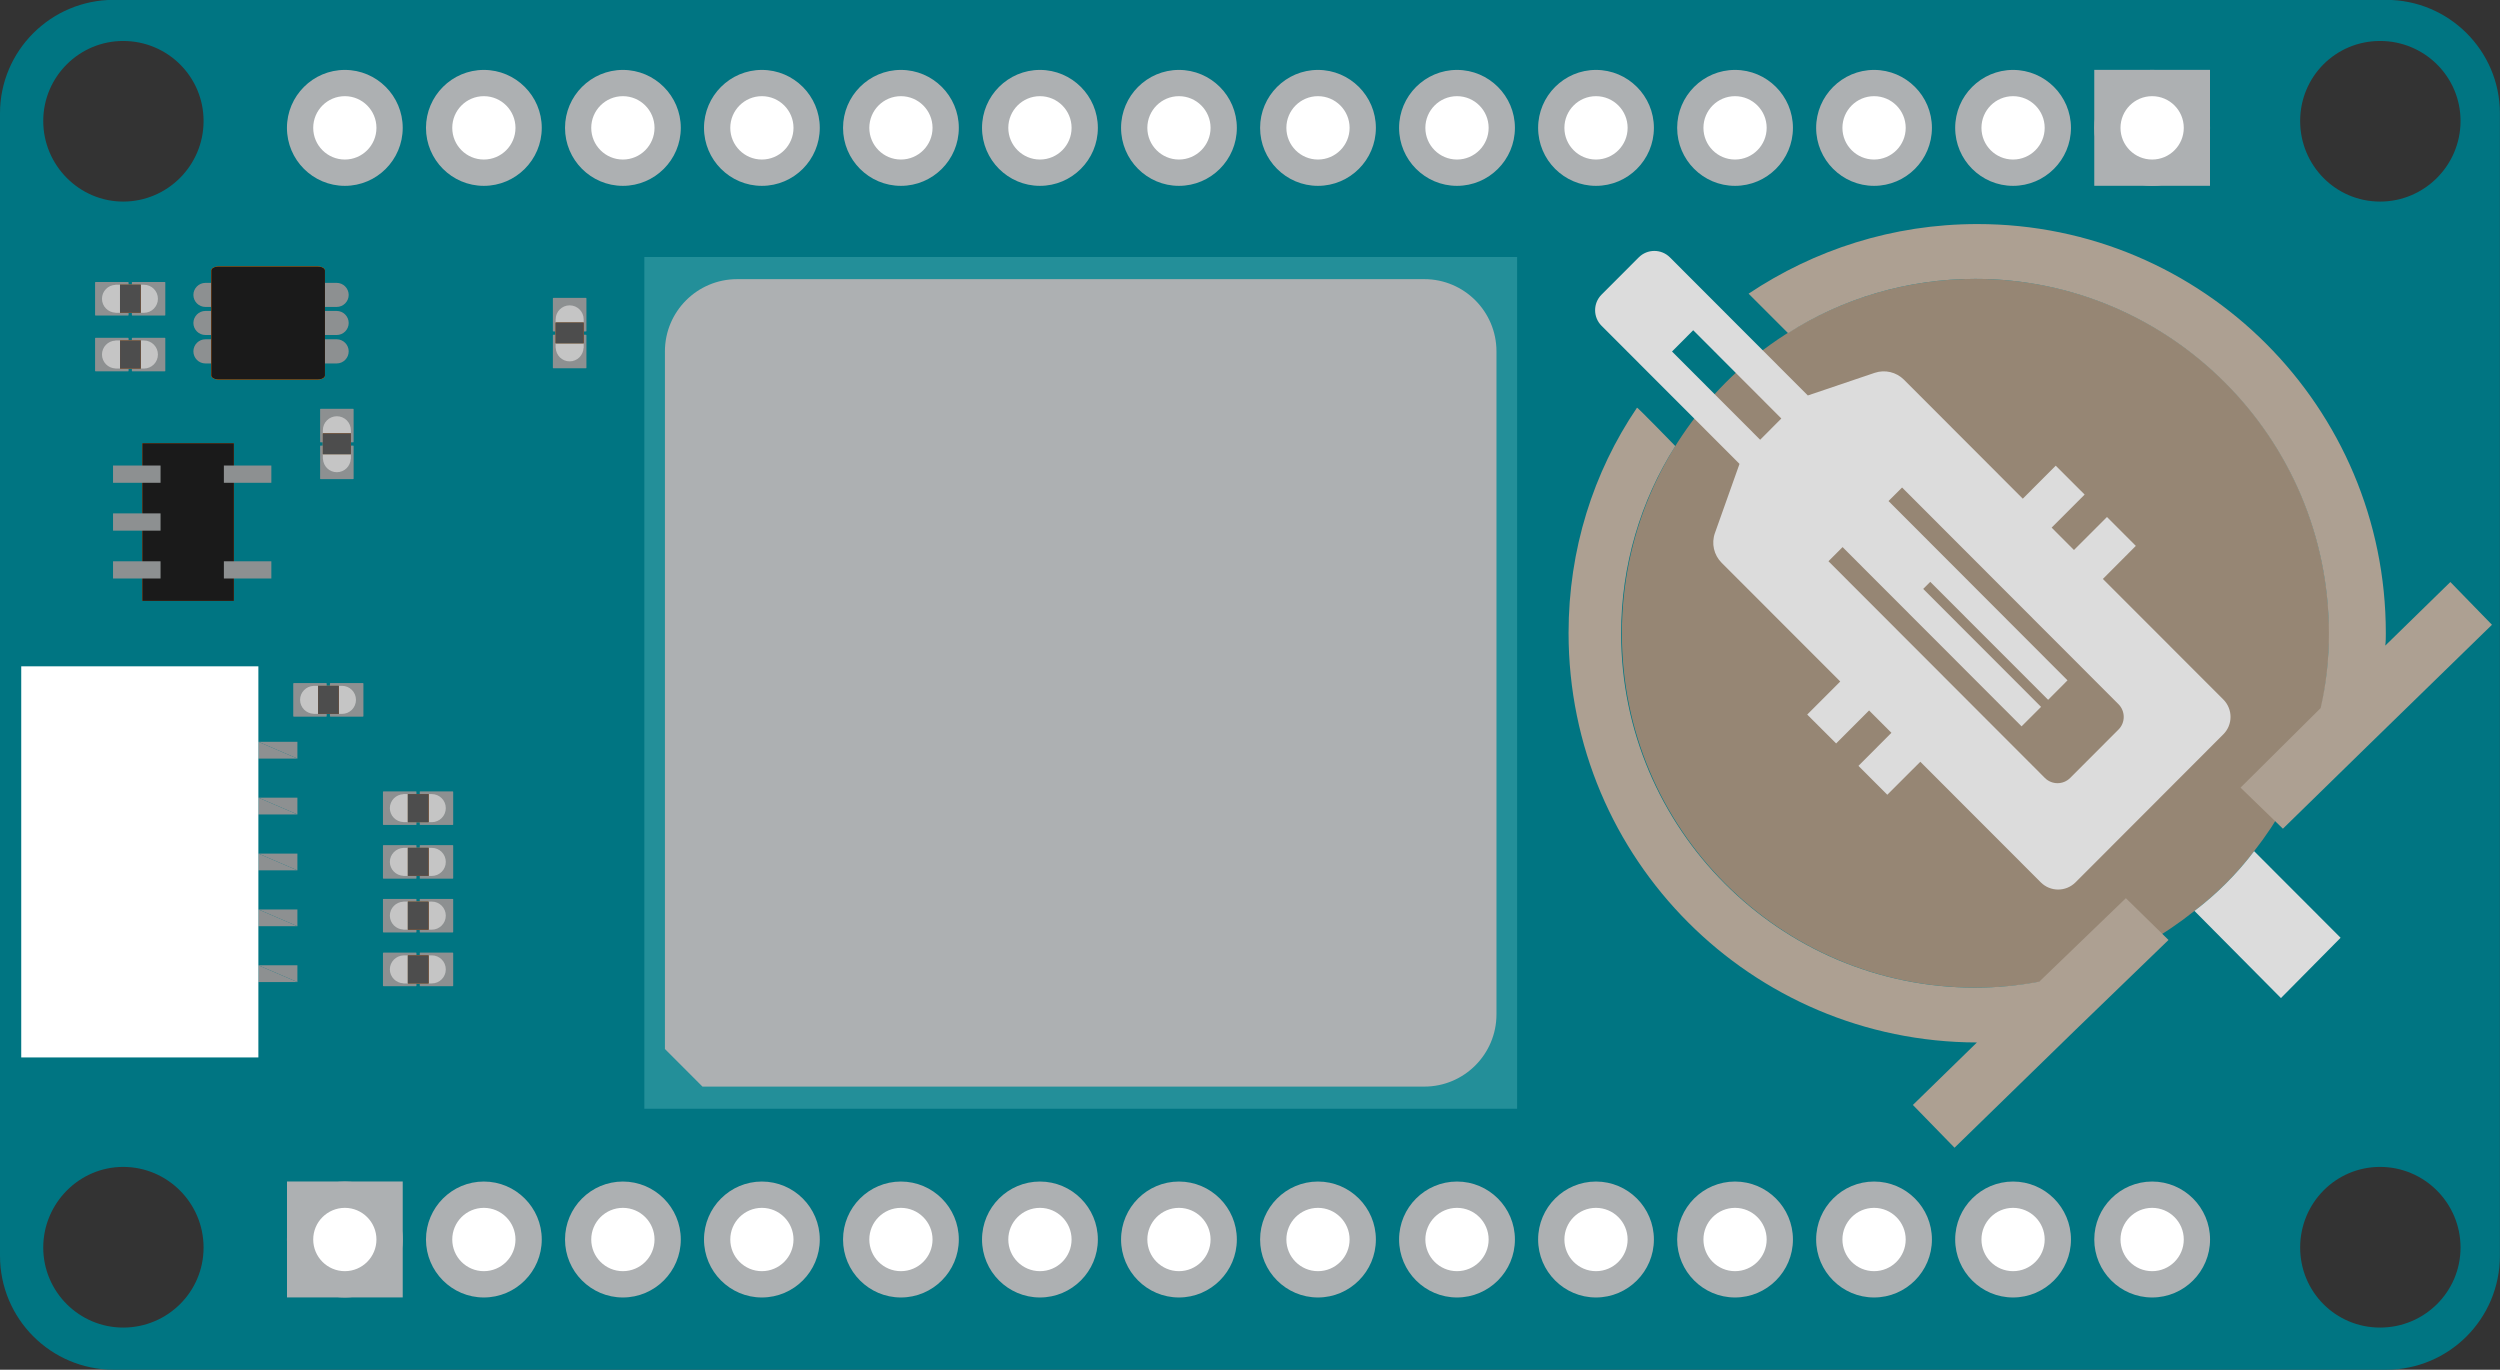 <?xml version='1.0' encoding='UTF-8'?>
<svg xmlns="http://www.w3.org/2000/svg" height="25mm" x="0in" gorn="0" version="1.2" y="0in" viewBox="0 0 129.34 70.866" width="45.628mm" id="svg2325" >
    <rect x="0" y="0" width="129.34" height="70.866" fill="#333333" stroke="none"/>
    <desc >
        <referenceFile >MKRGPSShield_V2.0.svg</referenceFile>
    </desc>
    <defs id="defs2329" />
    <g  transform="matrix(2.832,0,0,-2.836,-27.476,104.221)">
        <g >
            <g >
                <g gorn="0.3.0.0.0" id="g2235" >
                    <g  transform="translate(53.182,33.072)">
                        <g >
                            <g >
                                <g gorn="0.3.0.0.0.0.0.0.0" id="g851" >
                                    <path style="fill-rule:nonzero;" gorn="0.3.0.0.0.0.0.0.0.0" d="m 0,0 c -0.811,0 -1.46,0.66 -1.46,1.47 0,0.81 0.649,1.46 1.46,1.46 0.81,0 1.47,-0.65 1.47,-1.46 C 1.47,0.66 0.81,0 0,0 m 0,-20.541 c -0.811,0 -1.46,0.651 -1.46,1.46 0,0.811 0.649,1.471 1.46,1.471 0.81,0 1.47,-0.66 1.47,-1.471 0,-0.809 -0.66,-1.46 -1.47,-1.46 M -41.23,0 c -0.8,0 -1.46,0.66 -1.46,1.47 0,0.81 0.66,1.46 1.46,1.46 0.81,0 1.469,-0.65 1.469,-1.46 C -39.761,0.66 -40.42,0 -41.23,0 m 0,-20.541 c -0.8,0 -1.46,0.651 -1.46,1.46 0,0.811 0.66,1.471 1.46,1.471 0.81,0 1.469,-0.66 1.469,-1.471 0,-0.809 -0.659,-1.46 -1.469,-1.46 M 0.109,3.68 H -41.4 c -1.151,0 -2.08,-0.93 -2.08,-2.07 v -20.84 c 0,-1.15 0.929,-2.08 2.08,-2.08 H 0.109 c 1.151,0 2.08,0.93 2.08,2.08 V 1.61 c 0,1.14 -0.929,2.07 -2.08,2.07" stroke="none" fill-opacity="1" id="path853"  fill="#007582"/>
                                </g>
                            </g>
                        </g>
                    </g>
                    <g  transform="translate(16.001,33.599)">
                        <g >
                            <g >
                                <g gorn="0.3.0.0.0.1.0.0.0" id="g855" >
                                    <path style="fill-rule:nonzero;" gorn="0.3.0.0.0.1.0.0.0.0" d="m 0,0 c -0.45,0 -0.816,0.367 -0.816,0.818 0,0.451 0.366,0.817 0.816,0.817 0.451,0 0.818,-0.366 0.818,-0.817 C 0.818,0.367 0.451,0 0,0" stroke="none" fill-opacity="1" id="path857"  fill="#ffffff"/>
                                </g>
                            </g>
                        </g>
                    </g>
                    <g  transform="translate(16.002,35.474)">
                        <g >
                            <g >
                                <g gorn="0.3.0.0.0.2.0.0.0" id="g859" >
                                    <path style="fill-rule:nonzero;" gorn="0.3.0.0.0.2.0.0.0.0" d="m 0,0 c -0.583,0 -1.058,-0.475 -1.058,-1.057 0,-0.584 0.475,-1.058 1.058,-1.058 0.583,0 1.057,0.474 1.057,1.058 C 1.057,-0.475 0.583,0 0,0 m 0,-0.479 c 0.318,0 0.577,-0.259 0.577,-0.578 0,-0.319 -0.259,-0.578 -0.577,-0.578 -0.319,0 -0.578,0.259 -0.578,0.578 0,0.319 0.259,0.578 0.578,0.578" stroke="none" fill-opacity="1" id="connector35pin"  fill="#adb0b2"/>
                                </g>
                            </g>
                        </g>
                    </g>
                    <g  transform="translate(18.541,33.599)">
                        <g >
                            <g >
                                <g gorn="0.3.0.0.0.3.0.0.0" id="g863" >
                                    <path style="fill-rule:nonzero;" gorn="0.3.0.0.0.3.0.0.0.0" d="m 0,0 c -0.45,0 -0.817,0.367 -0.817,0.818 0,0.451 0.367,0.817 0.817,0.817 0.451,0 0.817,-0.366 0.817,-0.817 C 0.817,0.367 0.451,0 0,0" stroke="none" fill-opacity="1" id="path865"  fill="#ffffff"/>
                                </g>
                            </g>
                        </g>
                    </g>
                    <g  transform="translate(18.541,35.474)">
                        <g >
                            <g >
                                <g gorn="0.3.0.0.0.4.0.0.0" id="g867" >
                                    <path style="fill-rule:nonzero;" gorn="0.3.0.0.0.4.0.0.0.0" d="m 0,0 c -0.583,0 -1.057,-0.475 -1.057,-1.057 0,-0.584 0.474,-1.058 1.057,-1.058 0.583,0 1.058,0.474 1.058,1.058 C 1.058,-0.475 0.583,0 0,0 m 0,-0.479 c 0.319,0 0.578,-0.259 0.578,-0.578 0,-0.319 -0.259,-0.578 -0.578,-0.578 -0.319,0 -0.577,0.259 -0.577,0.578 0,0.319 0.258,0.578 0.577,0.578" stroke="none" fill-opacity="1" id="connector34pin"  fill="#adb0b2"/>
                                </g>
                            </g>
                        </g>
                    </g>
                    <g  transform="translate(21.081,33.599)">
                        <g >
                            <g >
                                <g gorn="0.3.0.0.0.5.0.0.0" id="g871" >
                                    <path style="fill-rule:nonzero;" gorn="0.3.0.0.0.5.0.0.0.0" d="m 0,0 c -0.451,0 -0.817,0.367 -0.817,0.818 0,0.451 0.366,0.817 0.817,0.817 0.45,0 0.817,-0.366 0.817,-0.817 C 0.817,0.367 0.45,0 0,0" stroke="none" fill-opacity="1" id="path873"  fill="#ffffff"/>
                                </g>
                            </g>
                        </g>
                    </g>
                    <g  transform="translate(21.081,35.474)">
                        <g >
                            <g >
                                <g gorn="0.3.0.0.0.6.0.0.0" id="g875" >
                                    <path style="fill-rule:nonzero;" gorn="0.3.0.0.0.6.0.0.0.0" d="m 0,0 c -0.583,0 -1.057,-0.475 -1.057,-1.057 0,-0.584 0.474,-1.058 1.057,-1.058 0.583,0 1.058,0.474 1.058,1.058 C 1.058,-0.475 0.583,0 0,0 m 0,-0.479 c 0.319,0 0.578,-0.259 0.578,-0.578 0,-0.319 -0.259,-0.578 -0.578,-0.578 -0.319,0 -0.578,0.259 -0.578,0.578 0,0.319 0.259,0.578 0.578,0.578" stroke="none" fill-opacity="1" id="connector33pin"  fill="#adb0b2"/>
                                </g>
                            </g>
                        </g>
                    </g>
                    <g  transform="translate(23.62,33.599)">
                        <g >
                            <g >
                                <g gorn="0.3.0.0.0.7.0.0.0" id="g879" >
                                    <path style="fill-rule:nonzero;" gorn="0.3.0.0.0.7.0.0.0.0" d="m 0,0 c -0.45,0 -0.817,0.367 -0.817,0.818 0,0.451 0.367,0.817 0.817,0.817 0.451,0 0.818,-0.366 0.818,-0.817 C 0.818,0.367 0.451,0 0,0" stroke="none" fill-opacity="1" id="path881"  fill="#ffffff"/>
                                </g>
                            </g>
                        </g>
                    </g>
                    <g  transform="translate(23.62,35.474)">
                        <g >
                            <g >
                                <g gorn="0.3.0.0.0.8.0.0.0" id="g883" >
                                    <path style="fill-rule:nonzero;" gorn="0.3.0.0.0.8.0.0.0.0" d="m 0,0 c -0.582,0 -1.057,-0.475 -1.057,-1.057 0,-0.584 0.475,-1.058 1.057,-1.058 0.584,0 1.058,0.474 1.058,1.058 C 1.058,-0.475 0.584,0 0,0 m 0,-0.479 c 0.319,0 0.578,-0.259 0.578,-0.578 0,-0.319 -0.259,-0.578 -0.578,-0.578 -0.318,0 -0.577,0.259 -0.577,0.578 0,0.319 0.259,0.578 0.577,0.578" stroke="none" fill-opacity="1" id="connector32pin"  fill="#adb0b2"/>
                                </g>
                            </g>
                        </g>
                    </g>
                    <g  transform="translate(26.16,33.599)">
                        <g >
                            <g >
                                <g gorn="0.3.0.0.0.9.0.0.0" id="g887" >
                                    <path style="fill-rule:nonzero;" gorn="0.3.0.0.0.9.0.0.0.0" d="m 0,0 c -0.451,0 -0.817,0.367 -0.817,0.818 0,0.451 0.366,0.817 0.817,0.817 0.451,0 0.817,-0.366 0.817,-0.817 C 0.817,0.367 0.451,0 0,0" stroke="none" fill-opacity="1" id="path889"  fill="#ffffff"/>
                                </g>
                            </g>
                        </g>
                    </g>
                    <g  transform="translate(26.16,35.474)">
                        <g >
                            <g >
                                <g gorn="0.3.0.0.0.10.0.0.0" id="g891" >
                                    <path style="fill-rule:nonzero;" gorn="0.3.0.0.0.10.0.0.0.0" d="m 0,0 c -0.583,0 -1.057,-0.475 -1.057,-1.057 0,-0.584 0.474,-1.058 1.057,-1.058 0.583,0 1.058,0.474 1.058,1.058 C 1.058,-0.475 0.583,0 0,0 m 0,-0.479 c 0.319,0 0.578,-0.259 0.578,-0.578 0,-0.319 -0.259,-0.578 -0.578,-0.578 -0.319,0 -0.577,0.259 -0.577,0.578 0,0.319 0.258,0.578 0.577,0.578" stroke="none" fill-opacity="1" id="connector31pin"  fill="#adb0b2"/>
                                </g>
                            </g>
                        </g>
                    </g>
                    <g  transform="translate(28.7,33.599)">
                        <g >
                            <g >
                                <g gorn="0.3.0.0.0.11.0.0.0" id="g895" >
                                    <path style="fill-rule:nonzero;" gorn="0.3.0.0.0.11.0.0.0.0" d="m 0,0 c -0.451,0 -0.817,0.367 -0.817,0.818 0,0.451 0.366,0.817 0.817,0.817 0.45,0 0.817,-0.366 0.817,-0.817 C 0.817,0.367 0.45,0 0,0" stroke="none" fill-opacity="1" id="path897"  fill="#ffffff"/>
                                </g>
                            </g>
                        </g>
                    </g>
                    <g  transform="translate(28.7,35.474)">
                        <g >
                            <g >
                                <g gorn="0.3.0.0.0.12.0.0.0" id="g899" >
                                    <path style="fill-rule:nonzero;" gorn="0.3.0.0.0.12.0.0.0.0" d="m 0,0 c -0.583,0 -1.058,-0.475 -1.058,-1.057 0,-0.584 0.475,-1.058 1.058,-1.058 0.583,0 1.058,0.474 1.058,1.058 C 1.058,-0.475 0.583,0 0,0 m 0,-0.479 c 0.319,0 0.578,-0.259 0.578,-0.578 0,-0.319 -0.259,-0.578 -0.578,-0.578 -0.319,0 -0.578,0.259 -0.578,0.578 0,0.319 0.259,0.578 0.578,0.578" stroke="none" fill-opacity="1" id="connector30pin"  fill="#adb0b2"/>
                                </g>
                            </g>
                        </g>
                    </g>
                    <g  transform="translate(31.239,33.599)">
                        <g >
                            <g >
                                <g gorn="0.3.0.0.0.13.0.0.0" id="g903" >
                                    <path style="fill-rule:nonzero;" gorn="0.3.0.0.0.13.0.0.0.0" d="m 0,0 c -0.45,0 -0.817,0.367 -0.817,0.818 0,0.451 0.367,0.817 0.817,0.817 0.451,0 0.818,-0.366 0.818,-0.817 C 0.818,0.367 0.451,0 0,0" stroke="none" fill-opacity="1" id="path905"  fill="#ffffff"/>
                                </g>
                            </g>
                        </g>
                    </g>
                    <g  transform="translate(31.239,35.474)">
                        <g >
                            <g >
                                <g gorn="0.3.0.0.0.14.0.0.0" id="g907" >
                                    <path style="fill-rule:nonzero;" gorn="0.3.0.0.0.14.0.0.0.0" d="m 0,0 c -0.582,0 -1.057,-0.475 -1.057,-1.057 0,-0.584 0.475,-1.058 1.057,-1.058 0.583,0 1.058,0.474 1.058,1.058 C 1.058,-0.475 0.583,0 0,0 m 0,-0.479 c 0.319,0 0.578,-0.259 0.578,-0.578 0,-0.319 -0.259,-0.578 -0.578,-0.578 -0.318,0 -0.577,0.259 -0.577,0.578 0,0.319 0.259,0.578 0.577,0.578" stroke="none" fill-opacity="1" id="connector29pin"  fill="#adb0b2"/>
                                </g>
                            </g>
                        </g>
                    </g>
                    <g  transform="translate(33.779,33.599)">
                        <g >
                            <g >
                                <g gorn="0.3.0.0.0.15.0.0.0" id="g911" >
                                    <path style="fill-rule:nonzero;" gorn="0.3.0.0.0.15.0.0.0.0" d="m 0,0 c -0.451,0 -0.817,0.367 -0.817,0.818 0,0.451 0.366,0.817 0.817,0.817 0.451,0 0.817,-0.366 0.817,-0.817 C 0.817,0.367 0.451,0 0,0" stroke="none" fill-opacity="1" id="path913"  fill="#ffffff"/>
                                </g>
                            </g>
                        </g>
                    </g>
                    <g  transform="translate(33.779,35.474)">
                        <g >
                            <g >
                                <g gorn="0.3.0.0.0.16.0.0.0" id="g915" >
                                    <path style="fill-rule:nonzero;" gorn="0.3.0.0.0.16.0.0.0.0" d="m 0,0 c -0.583,0 -1.057,-0.475 -1.057,-1.057 0,-0.584 0.474,-1.058 1.057,-1.058 0.583,0 1.058,0.474 1.058,1.058 C 1.058,-0.475 0.583,0 0,0 m 0,-0.479 c 0.319,0 0.578,-0.259 0.578,-0.578 0,-0.319 -0.259,-0.578 -0.578,-0.578 -0.319,0 -0.577,0.259 -0.577,0.578 0,0.319 0.258,0.578 0.577,0.578" stroke="none" fill-opacity="1" id="connector28pin"  fill="#adb0b2"/>
                                </g>
                            </g>
                        </g>
                    </g>
                    <g  transform="translate(36.319,33.599)">
                        <g >
                            <g >
                                <g gorn="0.3.0.0.0.17.0.0.0" id="g919" >
                                    <path style="fill-rule:nonzero;" gorn="0.3.0.0.0.17.0.0.0.0" d="m 0,0 c -0.451,0 -0.817,0.367 -0.817,0.818 0,0.451 0.366,0.817 0.817,0.817 0.45,0 0.817,-0.366 0.817,-0.817 C 0.817,0.367 0.45,0 0,0" stroke="none" fill-opacity="1" id="path921"  fill="#ffffff"/>
                                </g>
                            </g>
                        </g>
                    </g>
                    <g  transform="translate(36.319,35.474)">
                        <g >
                            <g >
                                <g gorn="0.3.0.0.0.18.0.0.0" id="g923" >
                                    <path style="fill-rule:nonzero;" gorn="0.3.0.0.0.18.0.0.0.0" d="m 0,0 c -0.583,0 -1.058,-0.475 -1.058,-1.057 0,-0.584 0.475,-1.058 1.058,-1.058 0.583,0 1.058,0.474 1.058,1.058 C 1.058,-0.475 0.583,0 0,0 m 0,-0.479 c 0.319,0 0.578,-0.259 0.578,-0.578 0,-0.319 -0.259,-0.578 -0.578,-0.578 -0.319,0 -0.578,0.259 -0.578,0.578 0,0.319 0.259,0.578 0.578,0.578" stroke="none" fill-opacity="1" id="connector27pin"  fill="#adb0b2"/>
                                </g>
                            </g>
                        </g>
                    </g>
                    <g  transform="translate(38.858,33.599)">
                        <g >
                            <g >
                                <g gorn="0.3.0.0.0.19.0.0.0" id="g927" >
                                    <path style="fill-rule:nonzero;" gorn="0.3.0.0.0.19.0.0.0.0" d="m 0,0 c -0.45,0 -0.817,0.367 -0.817,0.818 0,0.451 0.367,0.817 0.817,0.817 0.451,0 0.818,-0.366 0.818,-0.817 C 0.818,0.367 0.451,0 0,0" stroke="none" fill-opacity="1" id="path929"  fill="#ffffff"/>
                                </g>
                            </g>
                        </g>
                    </g>
                    <g  transform="translate(38.858,35.474)">
                        <g >
                            <g >
                                <g gorn="0.3.0.0.0.20.0.0.0" id="g931" >
                                    <path style="fill-rule:nonzero;" gorn="0.3.0.0.0.20.0.0.0.0" d="m 0,0 c -0.582,0 -1.057,-0.475 -1.057,-1.057 0,-0.584 0.475,-1.058 1.057,-1.058 0.583,0 1.058,0.474 1.058,1.058 C 1.058,-0.475 0.583,0 0,0 m 0,-0.479 c 0.319,0 0.578,-0.259 0.578,-0.578 0,-0.319 -0.259,-0.578 -0.578,-0.578 -0.319,0 -0.577,0.259 -0.577,0.578 0,0.319 0.258,0.578 0.577,0.578" stroke="none" fill-opacity="1" id="connector26pin"  fill="#adb0b2"/>
                                </g>
                            </g>
                        </g>
                    </g>
                    <g  transform="translate(41.398,33.599)">
                        <g >
                            <g >
                                <g gorn="0.3.0.0.0.21.0.0.0" id="g935" >
                                    <path style="fill-rule:nonzero;" gorn="0.3.0.0.0.21.0.0.0.0" d="m 0,0 c -0.451,0 -0.817,0.367 -0.817,0.818 0,0.451 0.366,0.817 0.817,0.817 0.451,0 0.817,-0.366 0.817,-0.817 C 0.817,0.367 0.451,0 0,0" stroke="none" fill-opacity="1" id="path937"  fill="#ffffff"/>
                                </g>
                            </g>
                        </g>
                    </g>
                    <g  transform="translate(41.398,35.474)">
                        <g >
                            <g >
                                <g gorn="0.3.0.0.0.22.0.0.0" id="g939" >
                                    <path style="fill-rule:nonzero;" gorn="0.3.0.0.0.22.0.0.0.0" d="m 0,0 c -0.583,0 -1.057,-0.475 -1.057,-1.057 0,-0.584 0.474,-1.058 1.057,-1.058 0.583,0 1.058,0.474 1.058,1.058 C 1.058,-0.475 0.583,0 0,0 m 0,-0.479 c 0.319,0 0.578,-0.259 0.578,-0.578 0,-0.319 -0.259,-0.578 -0.578,-0.578 -0.319,0 -0.577,0.259 -0.577,0.578 0,0.319 0.258,0.578 0.577,0.578" stroke="none" fill-opacity="1" id="connector25pin"  fill="#adb0b2"/>
                                </g>
                            </g>
                        </g>
                    </g>
                    <g  transform="translate(43.938,33.599)">
                        <g >
                            <g >
                                <g gorn="0.3.0.0.0.23.0.0.0" id="g943" >
                                    <path style="fill-rule:nonzero;" gorn="0.3.0.0.0.23.0.0.0.0" d="m 0,0 c -0.451,0 -0.817,0.367 -0.817,0.818 0,0.451 0.366,0.817 0.817,0.817 0.45,0 0.817,-0.366 0.817,-0.817 C 0.817,0.367 0.45,0 0,0" stroke="none" fill-opacity="1" id="path945"  fill="#ffffff"/>
                                </g>
                            </g>
                        </g>
                    </g>
                    <g  transform="translate(43.938,35.474)">
                        <g >
                            <g >
                                <g gorn="0.3.0.0.0.24.0.0.0" id="g947" >
                                    <path style="fill-rule:nonzero;" gorn="0.3.0.0.0.24.0.0.0.0" d="m 0,0 c -0.583,0 -1.058,-0.475 -1.058,-1.057 0,-0.584 0.475,-1.058 1.058,-1.058 0.583,0 1.057,0.474 1.057,1.058 C 1.057,-0.475 0.583,0 0,0 m 0,-0.479 c 0.319,0 0.578,-0.259 0.578,-0.578 0,-0.319 -0.259,-0.578 -0.578,-0.578 -0.319,0 -0.578,0.259 -0.578,0.578 0,0.319 0.259,0.578 0.578,0.578" stroke="none" fill-opacity="1" id="connector24pin"  fill="#adb0b2"/>
                                </g>
                            </g>
                        </g>
                    </g>
                    <g  transform="translate(46.477,33.599)">
                        <g >
                            <g >
                                <g gorn="0.3.0.0.0.25.0.0.0" id="g951" >
                                    <path style="fill-rule:nonzero;" gorn="0.3.0.0.0.25.0.0.0.0" d="m 0,0 c -0.45,0 -0.817,0.367 -0.817,0.818 0,0.451 0.367,0.817 0.817,0.817 0.451,0 0.818,-0.366 0.818,-0.817 C 0.818,0.367 0.451,0 0,0" stroke="none" fill-opacity="1" id="path953"  fill="#ffffff"/>
                                </g>
                            </g>
                        </g>
                    </g>
                    <g  transform="translate(46.477,35.474)">
                        <g >
                            <g >
                                <g gorn="0.3.0.0.0.26.0.0.0" id="g955" >
                                    <path style="fill-rule:nonzero;" gorn="0.3.0.0.0.26.0.0.0.0" d="m 0,0 c -0.582,0 -1.057,-0.475 -1.057,-1.057 0,-0.584 0.475,-1.058 1.057,-1.058 0.583,0 1.058,0.474 1.058,1.058 C 1.058,-0.475 0.583,0 0,0 m 0,-0.479 c 0.319,0 0.578,-0.259 0.578,-0.578 0,-0.319 -0.259,-0.578 -0.578,-0.578 -0.319,0 -0.577,0.259 -0.577,0.578 0,0.319 0.258,0.578 0.577,0.578" stroke="none" fill-opacity="1" id="connector23pin"  fill="#adb0b2"/>
                                </g>
                            </g>
                        </g>
                    </g>
                    <path style="fill-rule:nonzero;" gorn="0.3.0.0.0.27" d="m 50.075,33.36 h -2.114 v 2.115 h 2.114 z" stroke="none" fill-opacity="1" id="path959"  fill="#adb0b2"/>
                    <g  transform="translate(49.018,33.599)">
                        <g >
                            <g >
                                <g gorn="0.3.0.0.0.28.0.0.0" id="g961" >
                                    <path style="fill-rule:nonzero;" gorn="0.3.0.0.0.28.0.0.0.0" d="m 0,0 c -0.451,0 -0.817,0.367 -0.817,0.818 0,0.451 0.366,0.817 0.817,0.817 0.45,0 0.817,-0.366 0.817,-0.817 C 0.817,0.367 0.45,0 0,0" stroke="none" fill-opacity="1" id="path963"  fill="#ffffff"/>
                                </g>
                            </g>
                        </g>
                    </g>
                    <g  transform="translate(49.018,35.474)">
                        <g >
                            <g >
                                <g gorn="0.3.0.0.0.29.0.0.0" id="g965" >
                                    <path style="fill-rule:nonzero;" gorn="0.3.0.0.0.29.0.0.0.0" d="m 0,0 c -0.583,0 -1.057,-0.475 -1.057,-1.057 0,-0.584 0.474,-1.058 1.057,-1.058 0.583,0 1.058,0.474 1.058,1.058 C 1.058,-0.475 0.583,0 0,0 m 0,-0.479 c 0.319,0 0.578,-0.259 0.578,-0.578 0,-0.319 -0.259,-0.578 -0.578,-0.578 -0.319,0 -0.578,0.259 -0.578,0.578 0,0.319 0.259,0.578 0.578,0.578" stroke="none" fill-opacity="1" id="connector22pin"  fill="#adb0b2"/>
                                </g>
                            </g>
                        </g>
                    </g>
                    <path style="fill-rule:nonzero;" gorn="0.3.0.0.0.30" d="m 17.059,13.081 h -2.114 v 2.115 h 2.114 z" stroke="none" fill-opacity="1" id="path969"  fill="#adb0b2"/>
                    <g  transform="translate(16.001,13.321)">
                        <g >
                            <g >
                                <g gorn="0.3.0.0.0.31.0.0.0" id="g971" >
                                    <path style="fill-rule:nonzero;" gorn="0.3.0.0.0.31.0.0.0.0" d="m 0,0 c -0.45,0 -0.816,0.366 -0.816,0.817 0,0.452 0.366,0.818 0.816,0.818 0.451,0 0.818,-0.366 0.818,-0.818 C 0.818,0.366 0.451,0 0,0" stroke="none" fill-opacity="1" id="path973"  fill="#ffffff"/>
                                </g>
                            </g>
                        </g>
                    </g>
                    <g  transform="translate(16.002,15.195)">
                        <g >
                            <g >
                                <g gorn="0.3.0.0.0.32.0.0.0" id="g975" >
                                    <path style="fill-rule:nonzero;" gorn="0.3.0.0.0.32.0.0.0.0" d="m 0,0 c -0.583,0 -1.058,-0.474 -1.058,-1.057 0,-0.583 0.475,-1.058 1.058,-1.058 0.583,0 1.057,0.475 1.057,1.058 C 1.057,-0.474 0.583,0 0,0 m 0,-0.48 c 0.318,0 0.577,-0.259 0.577,-0.577 0,-0.319 -0.259,-0.578 -0.577,-0.578 -0.319,0 -0.578,0.259 -0.578,0.578 0,0.318 0.259,0.577 0.578,0.577" stroke="none" fill-opacity="1" id="connector36pin"  fill="#adb0b2"/>
                                </g>
                            </g>
                        </g>
                    </g>
                    <g  transform="translate(18.541,13.321)">
                        <g >
                            <g >
                                <g gorn="0.3.0.0.0.33.0.0.0" id="g979" >
                                    <path style="fill-rule:nonzero;" gorn="0.3.0.0.0.33.0.0.0.0" d="m 0,0 c -0.45,0 -0.817,0.366 -0.817,0.817 0,0.452 0.367,0.818 0.817,0.818 0.451,0 0.817,-0.366 0.817,-0.818 C 0.817,0.366 0.451,0 0,0" stroke="none" fill-opacity="1" id="path981"  fill="#ffffff"/>
                                </g>
                            </g>
                        </g>
                    </g>
                    <g  transform="translate(18.541,15.195)">
                        <g >
                            <g >
                                <g gorn="0.3.0.0.0.34.0.0.0" id="g983" >
                                    <path style="fill-rule:nonzero;" gorn="0.3.0.0.0.34.0.0.0.0" d="m 0,0 c -0.583,0 -1.057,-0.474 -1.057,-1.057 0,-0.583 0.474,-1.058 1.057,-1.058 0.583,0 1.058,0.475 1.058,1.058 C 1.058,-0.474 0.583,0 0,0 m 0,-0.48 c 0.319,0 0.578,-0.259 0.578,-0.577 0,-0.319 -0.259,-0.578 -0.578,-0.578 -0.319,0 -0.577,0.259 -0.577,0.578 0,0.318 0.258,0.577 0.577,0.577" stroke="none" fill-opacity="1" id="connector37pin"  fill="#adb0b2"/>
                                </g>
                            </g>
                        </g>
                    </g>
                    <g  transform="translate(21.081,13.321)">
                        <g >
                            <g >
                                <g gorn="0.3.0.0.0.35.0.0.0" id="g987" >
                                    <path style="fill-rule:nonzero;" gorn="0.3.0.0.0.35.0.0.0.0" d="m 0,0 c -0.451,0 -0.817,0.366 -0.817,0.817 0,0.452 0.366,0.818 0.817,0.818 0.45,0 0.817,-0.366 0.817,-0.818 C 0.817,0.366 0.45,0 0,0" stroke="none" fill-opacity="1" id="path989"  fill="#ffffff"/>
                                </g>
                            </g>
                        </g>
                    </g>
                    <g  transform="translate(21.081,15.195)">
                        <g >
                            <g >
                                <g gorn="0.3.0.0.0.36.0.0.0" id="g991" >
                                    <path style="fill-rule:nonzero;" gorn="0.3.0.0.0.36.0.0.0.0" d="m 0,0 c -0.583,0 -1.057,-0.474 -1.057,-1.057 0,-0.583 0.474,-1.058 1.057,-1.058 0.583,0 1.058,0.475 1.058,1.058 C 1.058,-0.474 0.583,0 0,0 m 0,-0.48 c 0.319,0 0.578,-0.259 0.578,-0.577 0,-0.319 -0.259,-0.578 -0.578,-0.578 -0.319,0 -0.578,0.259 -0.578,0.578 0,0.318 0.259,0.577 0.578,0.577" stroke="none" fill-opacity="1" id="connector38pin"  fill="#adb0b2"/>
                                </g>
                            </g>
                        </g>
                    </g>
                    <g  transform="translate(23.62,13.321)">
                        <g >
                            <g >
                                <g gorn="0.3.0.0.0.37.0.0.0" id="g995" >
                                    <path style="fill-rule:nonzero;" gorn="0.3.0.0.0.37.0.0.0.0" d="m 0,0 c -0.45,0 -0.817,0.366 -0.817,0.817 0,0.452 0.367,0.818 0.817,0.818 0.451,0 0.818,-0.366 0.818,-0.818 C 0.818,0.366 0.451,0 0,0" stroke="none" fill-opacity="1" id="path997"  fill="#ffffff"/>
                                </g>
                            </g>
                        </g>
                    </g>
                    <g  transform="translate(23.62,15.195)">
                        <g >
                            <g >
                                <g gorn="0.3.0.0.0.38.0.0.0" id="g999" >
                                    <path style="fill-rule:nonzero;" gorn="0.3.0.0.0.38.0.0.0.0" d="m 0,0 c -0.582,0 -1.057,-0.474 -1.057,-1.057 0,-0.583 0.475,-1.058 1.057,-1.058 0.584,0 1.058,0.475 1.058,1.058 C 1.058,-0.474 0.584,0 0,0 m 0,-0.48 c 0.319,0 0.578,-0.259 0.578,-0.577 0,-0.319 -0.259,-0.578 -0.578,-0.578 -0.318,0 -0.577,0.259 -0.577,0.578 0,0.318 0.259,0.577 0.577,0.577" stroke="none" fill-opacity="1" id="connector39pin"  fill="#adb0b2"/>
                                </g>
                            </g>
                        </g>
                    </g>
                    <g  transform="translate(26.16,13.321)">
                        <g >
                            <g >
                                <g gorn="0.3.0.0.0.39.0.0.0" id="g1003" >
                                    <path style="fill-rule:nonzero;" gorn="0.3.0.0.0.39.0.0.0.0" d="m 0,0 c -0.451,0 -0.817,0.366 -0.817,0.817 0,0.452 0.366,0.818 0.817,0.818 0.451,0 0.817,-0.366 0.817,-0.818 C 0.817,0.366 0.451,0 0,0" stroke="none" fill-opacity="1" id="path1005"  fill="#ffffff"/>
                                </g>
                            </g>
                        </g>
                    </g>
                    <g  transform="translate(26.16,15.195)">
                        <g >
                            <g >
                                <g gorn="0.3.0.0.0.40.0.0.0" id="g1007" >
                                    <path style="fill-rule:nonzero;" gorn="0.3.0.0.0.40.0.0.0.0" d="m 0,0 c -0.583,0 -1.057,-0.474 -1.057,-1.057 0,-0.583 0.474,-1.058 1.057,-1.058 0.583,0 1.058,0.475 1.058,1.058 C 1.058,-0.474 0.583,0 0,0 m 0,-0.48 c 0.319,0 0.578,-0.259 0.578,-0.577 0,-0.319 -0.259,-0.578 -0.578,-0.578 -0.319,0 -0.577,0.259 -0.577,0.578 0,0.318 0.258,0.577 0.577,0.577" stroke="none" fill-opacity="1" id="connector40pin"  fill="#adb0b2"/>
                                </g>
                            </g>
                        </g>
                    </g>
                    <g  transform="translate(28.7,13.321)">
                        <g >
                            <g >
                                <g gorn="0.3.0.0.0.41.0.0.0" id="g1011" >
                                    <path style="fill-rule:nonzero;" gorn="0.3.0.0.0.41.0.0.0.0" d="m 0,0 c -0.451,0 -0.817,0.366 -0.817,0.817 0,0.452 0.366,0.818 0.817,0.818 0.45,0 0.817,-0.366 0.817,-0.818 C 0.817,0.366 0.45,0 0,0" stroke="none" fill-opacity="1" id="path1013"  fill="#ffffff"/>
                                </g>
                            </g>
                        </g>
                    </g>
                    <g  transform="translate(28.7,15.195)">
                        <g >
                            <g >
                                <g gorn="0.3.0.0.0.42.0.0.0" id="g1015" >
                                    <path style="fill-rule:nonzero;" gorn="0.3.0.0.0.42.0.0.0.0" d="m 0,0 c -0.583,0 -1.058,-0.474 -1.058,-1.057 0,-0.583 0.475,-1.058 1.058,-1.058 0.583,0 1.058,0.475 1.058,1.058 C 1.058,-0.474 0.583,0 0,0 m 0,-0.48 c 0.319,0 0.578,-0.259 0.578,-0.577 0,-0.319 -0.259,-0.578 -0.578,-0.578 -0.319,0 -0.578,0.259 -0.578,0.578 0,0.318 0.259,0.577 0.578,0.577" stroke="none" fill-opacity="1" id="connector41pin"  fill="#adb0b2"/>
                                </g>
                            </g>
                        </g>
                    </g>
                    <g  transform="translate(31.239,13.321)">
                        <g >
                            <g >
                                <g gorn="0.3.0.0.0.43.0.0.0" id="g1019" >
                                    <path style="fill-rule:nonzero;" gorn="0.3.0.0.0.43.0.0.0.0" d="m 0,0 c -0.45,0 -0.817,0.366 -0.817,0.817 0,0.452 0.367,0.818 0.817,0.818 0.451,0 0.818,-0.366 0.818,-0.818 C 0.818,0.366 0.451,0 0,0" stroke="none" fill-opacity="1" id="path1021"  fill="#ffffff"/>
                                </g>
                            </g>
                        </g>
                    </g>
                    <g  transform="translate(31.239,15.195)">
                        <g >
                            <g >
                                <g gorn="0.3.0.0.0.44.0.0.0" id="g1023" >
                                    <path style="fill-rule:nonzero;" gorn="0.3.0.0.0.44.0.0.0.0" d="m 0,0 c -0.582,0 -1.057,-0.474 -1.057,-1.057 0,-0.583 0.475,-1.058 1.057,-1.058 0.583,0 1.058,0.475 1.058,1.058 C 1.058,-0.474 0.583,0 0,0 m 0,-0.48 c 0.319,0 0.578,-0.259 0.578,-0.577 0,-0.319 -0.259,-0.578 -0.578,-0.578 -0.318,0 -0.577,0.259 -0.577,0.578 0,0.318 0.259,0.577 0.577,0.577" stroke="none" fill-opacity="1" id="connector42pin"  fill="#adb0b2"/>
                                </g>
                            </g>
                        </g>
                    </g>
                    <g  transform="translate(33.779,13.321)">
                        <g >
                            <g >
                                <g gorn="0.3.0.0.0.45.0.0.0" id="g1027" >
                                    <path style="fill-rule:nonzero;" gorn="0.3.0.0.0.45.0.0.0.0" d="m 0,0 c -0.451,0 -0.817,0.366 -0.817,0.817 0,0.452 0.366,0.818 0.817,0.818 0.451,0 0.817,-0.366 0.817,-0.818 C 0.817,0.366 0.451,0 0,0" stroke="none" fill-opacity="1" id="path1029"  fill="#ffffff"/>
                                </g>
                            </g>
                        </g>
                    </g>
                    <g  transform="translate(33.779,15.195)">
                        <g >
                            <g >
                                <g gorn="0.3.0.0.0.46.0.0.0" id="g1031" >
                                    <path style="fill-rule:nonzero;" gorn="0.3.0.0.0.46.0.0.0.0" d="m 0,0 c -0.583,0 -1.057,-0.474 -1.057,-1.057 0,-0.583 0.474,-1.058 1.057,-1.058 0.583,0 1.058,0.475 1.058,1.058 C 1.058,-0.474 0.583,0 0,0 m 0,-0.48 c 0.319,0 0.578,-0.259 0.578,-0.577 0,-0.319 -0.259,-0.578 -0.578,-0.578 -0.319,0 -0.577,0.259 -0.577,0.578 0,0.318 0.258,0.577 0.577,0.577" stroke="none" fill-opacity="1" id="connector43pin"  fill="#adb0b2"/>
                                </g>
                            </g>
                        </g>
                    </g>
                    <g  transform="translate(36.319,13.321)">
                        <g >
                            <g >
                                <g gorn="0.3.0.0.0.47.0.0.0" id="g1035" >
                                    <path style="fill-rule:nonzero;" gorn="0.3.0.0.0.47.0.0.0.0" d="m 0,0 c -0.451,0 -0.817,0.366 -0.817,0.817 0,0.452 0.366,0.818 0.817,0.818 0.45,0 0.817,-0.366 0.817,-0.818 C 0.817,0.366 0.45,0 0,0" stroke="none" fill-opacity="1" id="path1037"  fill="#ffffff"/>
                                </g>
                            </g>
                        </g>
                    </g>
                    <g  transform="translate(36.319,15.195)">
                        <g >
                            <g >
                                <g gorn="0.3.0.0.0.48.0.0.0" id="g1039" >
                                    <path style="fill-rule:nonzero;" gorn="0.3.0.0.0.48.0.0.0.0" d="m 0,0 c -0.583,0 -1.058,-0.474 -1.058,-1.057 0,-0.583 0.475,-1.058 1.058,-1.058 0.583,0 1.058,0.475 1.058,1.058 C 1.058,-0.474 0.583,0 0,0 m 0,-0.48 c 0.319,0 0.578,-0.259 0.578,-0.577 0,-0.319 -0.259,-0.578 -0.578,-0.578 -0.319,0 -0.578,0.259 -0.578,0.578 0,0.318 0.259,0.577 0.578,0.577" stroke="none" fill-opacity="1" id="connector16pin"  fill="#adb0b2"/>
                                </g>
                            </g>
                        </g>
                    </g>
                    <g  transform="translate(38.858,13.321)">
                        <g >
                            <g >
                                <g gorn="0.3.0.0.0.49.0.0.0" id="g1043" >
                                    <path style="fill-rule:nonzero;" gorn="0.3.0.0.0.49.0.0.0.0" d="m 0,0 c -0.45,0 -0.817,0.366 -0.817,0.817 0,0.452 0.367,0.818 0.817,0.818 0.451,0 0.818,-0.366 0.818,-0.818 C 0.818,0.366 0.451,0 0,0" stroke="none" fill-opacity="1" id="path1045"  fill="#ffffff"/>
                                </g>
                            </g>
                        </g>
                    </g>
                    <g  transform="translate(38.858,15.195)">
                        <g >
                            <g >
                                <g gorn="0.3.0.0.0.50.0.0.0" id="g1047" >
                                    <path style="fill-rule:nonzero;" gorn="0.3.0.0.0.50.0.0.0.0" d="m 0,0 c -0.582,0 -1.057,-0.474 -1.057,-1.057 0,-0.583 0.475,-1.058 1.057,-1.058 0.583,0 1.058,0.475 1.058,1.058 C 1.058,-0.474 0.583,0 0,0 m 0,-0.48 c 0.319,0 0.578,-0.259 0.578,-0.577 0,-0.319 -0.259,-0.578 -0.578,-0.578 -0.319,0 -0.577,0.259 -0.577,0.578 0,0.318 0.258,0.577 0.577,0.577" stroke="none" fill-opacity="1" id="connector17pin"  fill="#adb0b2"/>
                                </g>
                            </g>
                        </g>
                    </g>
                    <g  transform="translate(41.398,13.321)">
                        <g >
                            <g >
                                <g gorn="0.3.0.0.0.51.0.0.0" id="g1051" >
                                    <path style="fill-rule:nonzero;" gorn="0.3.0.0.0.51.0.0.0.0" d="m 0,0 c -0.451,0 -0.817,0.366 -0.817,0.817 0,0.452 0.366,0.818 0.817,0.818 0.451,0 0.817,-0.366 0.817,-0.818 C 0.817,0.366 0.451,0 0,0" stroke="none" fill-opacity="1" id="path1053"  fill="#ffffff"/>
                                </g>
                            </g>
                        </g>
                    </g>
                    <g  transform="translate(41.398,15.195)">
                        <g >
                            <g >
                                <g gorn="0.3.0.0.0.52.0.0.0" id="g1055" >
                                    <path style="fill-rule:nonzero;" gorn="0.3.0.0.0.52.0.0.0.0" d="m 0,0 c -0.583,0 -1.057,-0.474 -1.057,-1.057 0,-0.583 0.474,-1.058 1.057,-1.058 0.583,0 1.058,0.475 1.058,1.058 C 1.058,-0.474 0.583,0 0,0 m 0,-0.48 c 0.319,0 0.578,-0.259 0.578,-0.577 0,-0.319 -0.259,-0.578 -0.578,-0.578 -0.319,0 -0.577,0.259 -0.577,0.578 0,0.318 0.258,0.577 0.577,0.577" stroke="none" fill-opacity="1" id="connector18pin"  fill="#adb0b2"/>
                                </g>
                            </g>
                        </g>
                    </g>
                    <g  transform="translate(43.938,13.321)">
                        <g >
                            <g >
                                <g gorn="0.3.0.0.0.53.0.0.0" id="g1059" >
                                    <path style="fill-rule:nonzero;" gorn="0.3.0.0.0.53.0.0.0.0" d="m 0,0 c -0.451,0 -0.817,0.366 -0.817,0.817 0,0.452 0.366,0.818 0.817,0.818 0.45,0 0.817,-0.366 0.817,-0.818 C 0.817,0.366 0.45,0 0,0" stroke="none" fill-opacity="1" id="path1061"  fill="#ffffff"/>
                                </g>
                            </g>
                        </g>
                    </g>
                    <g  transform="translate(43.938,15.195)">
                        <g >
                            <g >
                                <g gorn="0.3.0.0.0.54.0.0.0" id="g1063" >
                                    <path style="fill-rule:nonzero;" gorn="0.3.0.0.0.54.0.0.0.0" d="m 0,0 c -0.583,0 -1.058,-0.474 -1.058,-1.057 0,-0.583 0.475,-1.058 1.058,-1.058 0.583,0 1.057,0.475 1.057,1.058 C 1.057,-0.474 0.583,0 0,0 m 0,-0.48 c 0.319,0 0.578,-0.259 0.578,-0.577 0,-0.319 -0.259,-0.578 -0.578,-0.578 -0.319,0 -0.578,0.259 -0.578,0.578 0,0.318 0.259,0.577 0.578,0.577" stroke="none" fill-opacity="1" id="connector19pin"  fill="#adb0b2"/>
                                </g>
                            </g>
                        </g>
                    </g>
                    <g  transform="translate(46.477,13.321)">
                        <g >
                            <g >
                                <g gorn="0.3.0.0.0.55.0.0.0" id="g1067" >
                                    <path style="fill-rule:nonzero;" gorn="0.3.0.0.0.55.0.0.0.0" d="m 0,0 c -0.45,0 -0.817,0.366 -0.817,0.817 0,0.452 0.367,0.818 0.817,0.818 0.451,0 0.818,-0.366 0.818,-0.818 C 0.818,0.366 0.451,0 0,0" stroke="none" fill-opacity="1" id="path1069"  fill="#ffffff"/>
                                </g>
                            </g>
                        </g>
                    </g>
                    <g  transform="translate(46.477,15.195)">
                        <g >
                            <g >
                                <g gorn="0.3.0.0.0.56.0.0.0" id="g1071" >
                                    <path style="fill-rule:nonzero;" gorn="0.3.0.0.0.56.0.0.0.0" d="m 0,0 c -0.582,0 -1.057,-0.474 -1.057,-1.057 0,-0.583 0.475,-1.058 1.057,-1.058 0.583,0 1.058,0.475 1.058,1.058 C 1.058,-0.474 0.583,0 0,0 m 0,-0.48 c 0.319,0 0.578,-0.259 0.578,-0.577 0,-0.319 -0.259,-0.578 -0.578,-0.578 -0.319,0 -0.577,0.259 -0.577,0.578 0,0.318 0.258,0.577 0.577,0.577" stroke="none" fill-opacity="1" id="connector20pin"  fill="#adb0b2"/>
                                </g>
                            </g>
                        </g>
                    </g>
                    <g  transform="translate(49.018,13.321)">
                        <g >
                            <g >
                                <g gorn="0.3.0.0.0.57.0.0.0" id="g1075" >
                                    <path style="fill-rule:nonzero;" gorn="0.3.0.0.0.57.0.0.0.0" d="m 0,0 c -0.451,0 -0.817,0.366 -0.817,0.817 0,0.452 0.366,0.818 0.817,0.818 0.45,0 0.817,-0.366 0.817,-0.818 C 0.817,0.366 0.45,0 0,0" stroke="none" fill-opacity="1" id="path1077"  fill="#ffffff"/>
                                </g>
                            </g>
                        </g>
                    </g>
                    <g  transform="translate(49.018,15.195)">
                        <g >
                            <g >
                                <g gorn="0.3.0.0.0.58.0.0.0" id="g1079" >
                                    <path style="fill-rule:nonzero;" gorn="0.3.0.0.0.58.0.0.0.0" d="m 0,0 c -0.583,0 -1.057,-0.474 -1.057,-1.057 0,-0.583 0.474,-1.058 1.057,-1.058 0.583,0 1.058,0.475 1.058,1.058 C 1.058,-0.474 0.583,0 0,0 m 0,-0.48 c 0.319,0 0.578,-0.259 0.578,-0.577 0,-0.319 -0.259,-0.578 -0.578,-0.578 -0.319,0 -0.578,0.259 -0.578,0.578 0,0.318 0.259,0.577 0.578,0.577" stroke="none" fill-opacity="1" id="connector21pin"  fill="#adb0b2"/>
                                </g>
                            </g>
                        </g>
                    </g>
                    <g  transform="translate(16.698,22.303)">
                        <g >
                            <g >
                                <g gorn="0.3.0.0.0.59.0.0.0" id="g1083" >
                                    <path style="fill-rule:nonzero;" gorn="0.3.0.0.0.59.0.0.0.0" d="m 0,0 v -0.593 c 0,-0.005 0.005,-0.01 0.01,-0.01 h 0.594 c 0.004,0 0.008,0.005 0.008,0.01 V 0 c 0,0.005 -0.004,0.009 -0.008,0.009 H 0.01 C 0.005,0.009 0,0.005 0,0" stroke="none" fill-opacity="1" id="path1085"  fill="#8d9091"/>
                                </g>
                            </g>
                        </g>
                    </g>
                    <g  transform="translate(17.37,22.303)">
                        <g >
                            <g >
                                <g gorn="0.3.0.0.0.60.0.0.0" id="g1087" >
                                    <path style="fill-rule:nonzero;" gorn="0.3.0.0.0.60.0.0.0.0" d="m 0,0 v -0.593 c 0,-0.005 0.004,-0.01 0.009,-0.01 h 0.594 c 0.004,0 0.008,0.005 0.008,0.01 V 0 c 0,0.005 -0.004,0.009 -0.008,0.009 H 0.009 C 0.004,0.009 0,0.005 0,0" stroke="none" fill-opacity="1" id="path1089"  fill="#8d9091"/>
                                </g>
                            </g>
                        </g>
                    </g>
                    <g  transform="translate(17.59,22.263)">
                        <g >
                            <g >
                                <g gorn="0.3.0.0.0.61.0.0.0" id="g1091" >
                                    <path style="fill-rule:nonzero;" gorn="0.3.0.0.0.61.0.0.0.0" d="M 0,0 V 0 H -0.249 -0.27 -0.519 v -0.002 c -0.136,-0.005 -0.247,-0.116 -0.247,-0.254 0,-0.138 0.111,-0.249 0.247,-0.254 V -0.512 H -0.27 -0.249 0 c 0.142,0 0.256,0.115 0.256,0.256 C 0.256,-0.115 0.142,0 0,0" stroke="none" fill-opacity="1" id="path1093"  fill="#c5c5c5"/>
                                </g>
                            </g>
                        </g>
                    </g>
                    <path style="fill-rule:nonzero;" gorn="0.3.0.0.0.62" d="m 17.532,21.751 h -0.379 v 0.512 h 0.379 z" stroke="none" fill-opacity="1" id="path1095"  fill="#007582"/>
                    <path style="fill-rule:nonzero;" gorn="0.3.0.0.0.63" d="m 17.532,21.751 h -0.379 v 0.512 h 0.379 z" stroke="none" fill-opacity="1" id="path1097"  fill="#e65400"/>
                    <path style="fill-rule:nonzero;" gorn="0.3.0.0.0.64" d="m 17.532,21.751 h -0.379 v 0.512 h 0.379 z" stroke="none" fill-opacity="1" id="path1099"  fill="#4d4d4d"/>
                    <g  transform="translate(16.698,21.323)">
                        <g >
                            <g >
                                <g gorn="0.3.0.0.0.65.0.0.0" id="g1101" >
                                    <path style="fill-rule:nonzero;" gorn="0.3.0.0.0.65.0.0.0.0" d="m 0,0 v -0.593 c 0,-0.006 0.005,-0.01 0.01,-0.01 h 0.594 c 0.004,0 0.008,0.004 0.008,0.01 V 0 c 0,0.005 -0.004,0.009 -0.008,0.009 H 0.01 C 0.005,0.009 0,0.005 0,0" stroke="none" fill-opacity="1" id="path1103"  fill="#8d9091"/>
                                </g>
                            </g>
                        </g>
                    </g>
                    <g  transform="translate(17.37,21.323)">
                        <g >
                            <g >
                                <g gorn="0.3.0.0.0.66.0.0.0" id="g1105" >
                                    <path style="fill-rule:nonzero;" gorn="0.3.0.0.0.66.0.0.0.0" d="m 0,0 v -0.593 c 0,-0.006 0.004,-0.01 0.009,-0.01 h 0.594 c 0.004,0 0.008,0.004 0.008,0.01 V 0 c 0,0.005 -0.004,0.009 -0.008,0.009 H 0.009 C 0.004,0.009 0,0.005 0,0" stroke="none" fill-opacity="1" id="path1107"  fill="#8d9091"/>
                                </g>
                            </g>
                        </g>
                    </g>
                    <g  transform="translate(17.59,21.282)">
                        <g >
                            <g >
                                <g gorn="0.3.0.0.0.67.0.0.0" id="g1109" >
                                    <path style="fill-rule:nonzero;" gorn="0.3.0.0.0.67.0.0.0.0" d="M 0,0 V 0 H -0.249 -0.27 -0.519 v -0.001 c -0.136,-0.006 -0.247,-0.117 -0.247,-0.255 0,-0.138 0.111,-0.248 0.247,-0.254 V -0.512 H -0.27 -0.249 0 c 0.142,0 0.256,0.115 0.256,0.256 C 0.256,-0.114 0.142,0 0,0" stroke="none" fill-opacity="1" id="path1111"  fill="#c5c5c5"/>
                                </g>
                            </g>
                        </g>
                    </g>
                    <path style="fill-rule:nonzero;" gorn="0.3.0.0.0.68" d="m 17.532,20.771 h -0.379 v 0.512 h 0.379 z" stroke="none" fill-opacity="1" id="path1113"  fill="#007582"/>
                    <path style="fill-rule:nonzero;" gorn="0.3.0.0.0.69" d="m 17.532,20.771 h -0.379 v 0.512 h 0.379 z" stroke="none" fill-opacity="1" id="path1115"  fill="#e65400"/>
                    <path style="fill-rule:nonzero;" gorn="0.3.0.0.0.70" d="m 17.532,20.771 h -0.379 v 0.512 h 0.379 z" stroke="none" fill-opacity="1" id="path1117"  fill="#4d4d4d"/>
                    <g  transform="translate(16.698,20.342)">
                        <g >
                            <g >
                                <g gorn="0.3.0.0.0.71.0.0.0" id="g1119" >
                                    <path style="fill-rule:nonzero;" gorn="0.3.0.0.0.71.0.0.0.0" d="m 0,0 v -0.593 c 0,-0.005 0.005,-0.01 0.01,-0.01 h 0.594 c 0.004,0 0.008,0.005 0.008,0.01 V 0 c 0,0.005 -0.004,0.009 -0.008,0.009 H 0.01 C 0.005,0.009 0,0.005 0,0" stroke="none" fill-opacity="1" id="path1121"  fill="#8d9091"/>
                                </g>
                            </g>
                        </g>
                    </g>
                    <g  transform="translate(17.37,20.342)">
                        <g >
                            <g >
                                <g gorn="0.3.0.0.0.72.0.0.0" id="g1123" >
                                    <path style="fill-rule:nonzero;" gorn="0.3.0.0.0.72.0.0.0.0" d="m 0,0 v -0.593 c 0,-0.005 0.004,-0.01 0.009,-0.01 h 0.594 c 0.004,0 0.008,0.005 0.008,0.01 V 0 c 0,0.005 -0.004,0.009 -0.008,0.009 H 0.009 C 0.004,0.009 0,0.005 0,0" stroke="none" fill-opacity="1" id="path1125"  fill="#8d9091"/>
                                </g>
                            </g>
                        </g>
                    </g>
                    <g  transform="translate(17.59,20.302)">
                        <g >
                            <g >
                                <g gorn="0.3.0.0.0.73.0.0.0" id="g1127" >
                                    <path style="fill-rule:nonzero;" gorn="0.3.0.0.0.73.0.0.0.0" d="M 0,0 V 0 H -0.249 -0.27 -0.519 v -0.002 c -0.136,-0.005 -0.247,-0.116 -0.247,-0.254 0,-0.138 0.111,-0.249 0.247,-0.254 V -0.512 H -0.27 -0.249 0 c 0.142,0 0.256,0.115 0.256,0.256 C 0.256,-0.115 0.142,0 0,0" stroke="none" fill-opacity="1" id="path1129"  fill="#c5c5c5"/>
                                </g>
                            </g>
                        </g>
                    </g>
                    <g  transform="translate(17.532,19.789)">
                        <g >
                            <g >
                                <g gorn="0.3.0.0.0.74.0.0.0" id="g1131" >
                                    <path style="fill-rule:nonzero;" gorn="0.3.0.0.0.74.0.0.0.0" d="M 0,0 H -0.379 V 0.512 H 0 Z" stroke="none" fill-opacity="1" id="path1133"  fill="#007582"/>
                                </g>
                            </g>
                        </g>
                    </g>
                    <g  transform="translate(17.532,19.789)">
                        <g >
                            <g >
                                <g gorn="0.3.0.0.0.75.0.0.0" id="g1135" >
                                    <path style="fill-rule:nonzero;" gorn="0.3.0.0.0.75.0.0.0.0" d="M 0,0 H -0.379 V 0.512 H 0 Z" stroke="none" fill-opacity="1" id="path1137"  fill="#e65400"/>
                                </g>
                            </g>
                        </g>
                    </g>
                    <g  transform="translate(17.532,19.789)">
                        <g >
                            <g >
                                <g style="fill:#4d4d4d" gorn="0.3.0.0.0.76.0.0.0" id="g1139" >
                                    <path style="fill-rule:nonzero;" gorn="0.3.0.0.0.76.0.0.0.0" d="M 0,0 H -0.379 V 0.512 H 0 Z" stroke="none" fill-opacity="1" id="path1141"  fill="#4d4d4d"/>
                                </g>
                            </g>
                        </g>
                    </g>
                    <g  transform="translate(16.698,19.362)">
                        <g >
                            <g >
                                <g gorn="0.3.0.0.0.77.0.0.0" id="g1143" >
                                    <path style="fill-rule:nonzero;" gorn="0.3.0.0.0.77.0.0.0.0" d="m 0,0 v -0.593 c 0,-0.006 0.005,-0.01 0.01,-0.01 h 0.594 c 0.004,0 0.008,0.004 0.008,0.01 V 0 c 0,0.005 -0.004,0.009 -0.008,0.009 H 0.01 C 0.005,0.009 0,0.005 0,0" stroke="none" fill-opacity="1" id="path1145"  fill="#8d9091"/>
                                </g>
                            </g>
                        </g>
                    </g>
                    <g  transform="translate(17.37,19.362)">
                        <g >
                            <g >
                                <g gorn="0.3.0.0.0.78.0.0.0" id="g1147" >
                                    <path style="fill-rule:nonzero;" gorn="0.3.0.0.0.78.0.0.0.0" d="m 0,0 v -0.593 c 0,-0.006 0.004,-0.01 0.009,-0.01 h 0.594 c 0.004,0 0.008,0.004 0.008,0.01 V 0 c 0,0.005 -0.004,0.009 -0.008,0.009 H 0.009 C 0.004,0.009 0,0.005 0,0" stroke="none" fill-opacity="1" id="path1149"  fill="#8d9091"/>
                                </g>
                            </g>
                        </g>
                    </g>
                    <g  transform="translate(17.59,19.321)">
                        <g >
                            <g >
                                <g gorn="0.3.0.0.0.79.0.0.0" id="g1151" >
                                    <path style="fill-rule:nonzero;" gorn="0.3.0.0.0.79.0.0.0.0" d="M 0,0 V 0 H -0.249 -0.27 -0.519 v -0.001 c -0.136,-0.006 -0.247,-0.117 -0.247,-0.254 0,-0.139 0.111,-0.249 0.247,-0.255 V -0.512 H -0.27 -0.249 0 c 0.142,0 0.256,0.115 0.256,0.256 C 0.256,-0.114 0.142,0 0,0" stroke="none" fill-opacity="1" id="path1153"  fill="#c5c5c5"/>
                                </g>
                            </g>
                        </g>
                    </g>
                    <path style="fill-rule:nonzero;" gorn="0.3.0.0.0.80" d="m 17.532,18.809 h -0.379 v 0.512 h 0.379 z" stroke="none" fill-opacity="1" id="path1155"  fill="#007582"/>
                    <path style="fill-rule:nonzero;" gorn="0.3.0.0.0.81" d="m 17.532,18.809 h -0.379 v 0.512 h 0.379 z" stroke="none" fill-opacity="1" id="path1157"  fill="#e65400"/>
                    <path style="fill-rule:nonzero;" gorn="0.3.0.0.0.82" d="m 17.532,18.809 h -0.379 v 0.512 h 0.379 z" stroke="none" fill-opacity="1" id="path1159"  fill="#4d4d4d"/>
                    <path style="fill-rule:nonzero;" gorn="0.3.0.0.0.83" d="m 12.303,28.663 h 1.671 v -2.875 h -1.671 z" stroke="none" fill-opacity="1" id="path1161"  fill="#007582"/>
                    <path style="fill-rule:nonzero;" gorn="0.3.0.0.0.84" d="m 12.303,28.663 h 1.671 v -2.875 h -1.671 z" stroke="none" fill-opacity="1" id="path1163"  fill="#e65400"/>
                    <path style="fill-rule:nonzero;" gorn="0.3.0.0.0.85" d="m 12.303,28.663 h 1.671 v -2.875 h -1.671 z" stroke="none" fill-opacity="1" id="path1165"  fill="#1a1a1a"/>
                    <path style="fill-rule:nonzero;" gorn="0.3.0.0.0.86" d="m 13.792,26.51 h 0.867 v -0.314 h -0.867 z" stroke="none" fill-opacity="1" id="path1167"  fill="#8d9091"/>
                    <path style="fill-rule:nonzero;" gorn="0.3.0.0.0.87" d="m 11.767,26.51 h 0.868 v -0.314 h -0.868 z" stroke="none" fill-opacity="1" id="path1169"  fill="#8d9091"/>
                    <path style="fill-rule:nonzero;" gorn="0.3.0.0.0.88" d="m 13.792,28.257 h 0.867 v -0.315 h -0.867 z" stroke="none" fill-opacity="1" id="path1171"  fill="#8d9091"/>
                    <path style="fill-rule:nonzero;" gorn="0.3.0.0.0.89" d="m 11.767,28.257 h 0.868 v -0.315 h -0.868 z" stroke="none" fill-opacity="1" id="path1173"  fill="#8d9091"/>
                    <path style="fill-rule:nonzero;" gorn="0.3.0.0.0.90" d="m 11.767,27.384 h 0.868 v -0.315 h -0.868 z" stroke="none" fill-opacity="1" id="path1175"  fill="#8d9091"/>
                    <g  transform="translate(11.439,30.578)">
                        <g >
                            <g >
                                <g gorn="0.3.0.0.0.91.0.0.0" id="g1177" >
                                    <path style="fill-rule:nonzero;" gorn="0.3.0.0.0.91.0.0.0.0" d="m 0,0 v -0.593 c 0,-0.005 0.004,-0.01 0.01,-0.01 h 0.593 c 0.004,0 0.009,0.005 0.009,0.01 V 0 c 0,0.005 -0.005,0.009 -0.009,0.009 H 0.01 C 0.004,0.009 0,0.005 0,0" stroke="none" fill-opacity="1" id="path1179"  fill="#8d9091"/>
                                </g>
                            </g>
                        </g>
                    </g>
                    <g  transform="translate(12.111,30.578)">
                        <g >
                            <g >
                                <g gorn="0.3.0.0.0.92.0.0.0" id="g1181" >
                                    <path style="fill-rule:nonzero;" gorn="0.3.0.0.0.92.0.0.0.0" d="m 0,0 v -0.593 c 0,-0.005 0.004,-0.01 0.009,-0.01 h 0.594 c 0.004,0 0.008,0.005 0.008,0.01 V 0 c 0,0.005 -0.004,0.009 -0.008,0.009 H 0.009 C 0.004,0.009 0,0.005 0,0" stroke="none" fill-opacity="1" id="path1183"  fill="#8d9091"/>
                                </g>
                            </g>
                        </g>
                    </g>
                    <g  transform="translate(12.331,30.538)">
                        <g >
                            <g >
                                <g gorn="0.3.0.0.0.93.0.0.0" id="g1185" >
                                    <path style="fill-rule:nonzero;" gorn="0.3.0.0.0.93.0.0.0.0" d="M 0,0 V 0 H -0.25 -0.271 -0.52 v -0.002 c -0.136,-0.005 -0.246,-0.116 -0.246,-0.254 0,-0.138 0.11,-0.249 0.246,-0.254 V -0.512 H -0.271 -0.25 0 c 0.142,0 0.256,0.115 0.256,0.256 C 0.256,-0.115 0.142,0 0,0" stroke="none" fill-opacity="1" id="path1187"  fill="#c5c5c5"/>
                                </g>
                            </g>
                        </g>
                    </g>
                    <path style="fill-rule:nonzero;" gorn="0.3.0.0.0.94" d="m 12.274,30.026 h -0.379 v 0.512 h 0.379 z" stroke="none" fill-opacity="1" id="path1189"  fill="#007582"/>
                    <path style="fill-rule:nonzero;" gorn="0.3.0.0.0.95" d="m 12.274,30.026 h -0.379 v 0.512 h 0.379 z" stroke="none" fill-opacity="1" id="path1191"  fill="#e65400"/>
                    <path style="fill-rule:nonzero;" gorn="0.3.0.0.0.96" d="m 12.274,30.026 h -0.379 v 0.512 h 0.379 z" stroke="none" fill-opacity="1" id="path1193"  fill="#4d4d4d"/>
                    <g  transform="translate(11.439,31.596)">
                        <g >
                            <g >
                                <g gorn="0.3.0.0.0.97.0.0.0" id="g1195" >
                                    <path style="fill-rule:nonzero;" gorn="0.3.0.0.0.97.0.0.0.0" d="m 0,0 v -0.593 c 0,-0.006 0.004,-0.01 0.01,-0.01 h 0.593 c 0.004,0 0.009,0.004 0.009,0.01 V 0 c 0,0.005 -0.005,0.009 -0.009,0.009 H 0.01 C 0.004,0.009 0,0.005 0,0" stroke="none" fill-opacity="1" id="path1197"  fill="#8d9091"/>
                                </g>
                            </g>
                        </g>
                    </g>
                    <g  transform="translate(12.111,31.596)">
                        <g >
                            <g >
                                <g gorn="0.3.0.0.0.98.0.0.0" id="g1199" >
                                    <path style="fill-rule:nonzero;" gorn="0.3.0.0.0.98.0.0.0.0" d="m 0,0 v -0.593 c 0,-0.006 0.004,-0.01 0.009,-0.01 h 0.594 c 0.004,0 0.008,0.004 0.008,0.01 V 0 c 0,0.005 -0.004,0.009 -0.008,0.009 H 0.009 C 0.004,0.009 0,0.005 0,0" stroke="none" fill-opacity="1" id="path1201"  fill="#8d9091"/>
                                </g>
                            </g>
                        </g>
                    </g>
                    <g  transform="translate(12.331,31.555)">
                        <g >
                            <g >
                                <g gorn="0.3.0.0.0.99.0.0.0" id="g1203" >
                                    <path style="fill-rule:nonzero;" gorn="0.3.0.0.0.99.0.0.0.0" d="M 0,0 V 0 H -0.25 -0.271 -0.52 v -0.002 c -0.136,-0.005 -0.246,-0.116 -0.246,-0.254 0,-0.138 0.11,-0.248 0.246,-0.254 V -0.512 H -0.271 -0.25 0 c 0.142,0 0.256,0.115 0.256,0.256 C 0.256,-0.115 0.142,0 0,0" stroke="none" fill-opacity="1" id="path1205"  fill="#c5c5c5"/>
                                </g>
                            </g>
                        </g>
                    </g>
                    <g  transform="translate(12.273,31.044)">
                        <g >
                            <g >
                                <g gorn="0.3.0.0.0.100.0.0.0" id="g1207" >
                                    <path style="fill-rule:nonzero;" gorn="0.3.0.0.0.100.0.0.0.0" d="M 0,0 H -0.379 V 0.512 H 0 Z" stroke="none" fill-opacity="1" id="path1209"  fill="#007582"/>
                                </g>
                            </g>
                        </g>
                    </g>
                    <g  transform="translate(12.273,31.044)">
                        <g >
                            <g >
                                <g gorn="0.3.0.0.0.101.0.0.0" id="g1211" >
                                    <path style="fill-rule:nonzero;" gorn="0.3.0.0.0.101.0.0.0.0" d="M 0,0 H -0.379 V 0.512 H 0 Z" stroke="none" fill-opacity="1" id="path1213"  fill="#e65400"/>
                                </g>
                            </g>
                        </g>
                    </g>
                    <g  transform="translate(12.273,31.044)">
                        <g >
                            <g >
                                <g style="fill:#4d4d4d" gorn="0.3.0.0.0.102.0.0.0" id="g1215" >
                                    <path style="fill-rule:nonzero;" gorn="0.3.0.0.0.102.0.0.0.0" d="M 0,0 H -0.379 V 0.512 H 0 Z" stroke="none" fill-opacity="1" id="path1217"  fill="#4d4d4d"/>
                                </g>
                            </g>
                        </g>
                    </g>
                    <g  transform="translate(13.455,30.56)">
                        <g >
                            <g >
                                <g gorn="0.3.0.0.0.103.0.0.0" id="g1223" >
                                    <path style="fill-rule:nonzero;" gorn="0.3.0.0.0.103.0.0.0.0" d="m 0,0 v 0 c -0.121,0 -0.22,-0.099 -0.22,-0.22 0,-0.123 0.099,-0.221 0.22,-0.221 H 0.488 V 0 Z" stroke="none" fill-opacity="1" id="path1225"  fill="#8d9091"/>
                                </g>
                            </g>
                        </g>
                    </g>
                    <g  transform="translate(13.455,31.077)">
                        <g >
                            <g >
                                <g gorn="0.3.0.0.0.104.0.0.0" id="g1227" >
                                    <path style="fill-rule:nonzero;" gorn="0.3.0.0.0.104.0.0.0.0" d="m 0,0 v 0 c -0.121,0 -0.22,-0.099 -0.22,-0.22 0,-0.121 0.099,-0.219 0.22,-0.219 H 0.488 V 0 Z" stroke="none" fill-opacity="1" id="path1229"  fill="#8d9091"/>
                                </g>
                            </g>
                        </g>
                    </g>
                    <g  transform="translate(13.455,31.589)">
                        <g >
                            <g >
                                <g gorn="0.3.0.0.0.105.0.0.0" id="g1231" >
                                    <path style="fill-rule:nonzero;" gorn="0.3.0.0.0.105.0.0.0.0" d="m 0,0 v 0 c -0.121,0 -0.22,-0.099 -0.22,-0.22 0,-0.121 0.099,-0.219 0.22,-0.219 H 0.488 V 0 Z" stroke="none" fill-opacity="1" id="path1233"  fill="#8d9091"/>
                                </g>
                            </g>
                        </g>
                    </g>
                    <g  transform="translate(15.852,30.56)">
                        <g >
                            <g >
                                <g gorn="0.3.0.0.0.106.0.0.0" id="g1235" >
                                    <path style="fill-rule:nonzero;" gorn="0.3.0.0.0.106.0.0.0.0" d="M 0,0 V 0 C 0.121,0 0.22,-0.099 0.22,-0.22 0.22,-0.343 0.121,-0.441 0,-0.441 H -0.487 V 0 Z" stroke="none" fill-opacity="1" id="path1237"  fill="#8d9091"/>
                                </g>
                            </g>
                        </g>
                    </g>
                    <g  transform="translate(15.852,31.077)">
                        <g >
                            <g >
                                <g gorn="0.3.0.0.0.107.0.0.0" id="g1239" >
                                    <path style="fill-rule:nonzero;" gorn="0.3.0.0.0.107.0.0.0.0" d="M 0,0 V 0 C 0.121,0 0.22,-0.099 0.22,-0.22 0.22,-0.341 0.121,-0.439 0,-0.439 H -0.487 V 0 Z" stroke="none" fill-opacity="1" id="path1241"  fill="#8d9091"/>
                                </g>
                            </g>
                        </g>
                    </g>
                    <g  transform="translate(15.852,31.589)">
                        <g >
                            <g >
                                <g gorn="0.3.0.0.0.108.0.0.0" id="g1243" >
                                    <path style="fill-rule:nonzero;" gorn="0.3.0.0.0.108.0.0.0.0" d="M 0,0 V 0 C 0.121,0 0.22,-0.099 0.22,-0.22 0.22,-0.341 0.121,-0.439 0,-0.439 H -0.487 V 0 Z" stroke="none" fill-opacity="1" id="path1245"  fill="#8d9091"/>
                                </g>
                            </g>
                        </g>
                    </g>
                    <g  transform="translate(19.812,30.031)">
                        <g >
                            <g >
                                <g gorn="0.3.0.0.0.109.0.0.0" id="g1259" >
                                    <path style="fill-rule:nonzero;" gorn="0.3.0.0.0.109.0.0.0.0" d="m 0,0 h 0.593 c 0.006,0 0.01,0.004 0.01,0.009 v 0.594 c 0,0.005 -0.004,0.009 -0.01,0.009 H 0 c -0.005,0 -0.01,-0.004 -0.01,-0.009 V 0.009 C -0.01,0.004 -0.005,0 0,0" stroke="none" fill-opacity="1" id="path1261"  fill="#8d9091"/>
                                </g>
                            </g>
                        </g>
                    </g>
                    <g  transform="translate(19.812,30.703)">
                        <g >
                            <g >
                                <g gorn="0.3.0.0.0.110.0.0.0" id="g1263" >
                                    <path style="fill-rule:nonzero;" gorn="0.3.0.0.0.110.0.0.0.0" d="m 0,0 h 0.593 c 0.006,0 0.01,0.004 0.01,0.009 v 0.594 c 0,0.005 -0.004,0.009 -0.01,0.009 H 0 c -0.005,0 -0.01,-0.004 -0.01,-0.009 V 0.009 C -0.01,0.004 -0.005,0 0,0" stroke="none" fill-opacity="1" id="path1265"  fill="#8d9091"/>
                                </g>
                            </g>
                        </g>
                    </g>
                    <g  transform="translate(19.853,30.923)">
                        <g >
                            <g >
                                <g gorn="0.3.0.0.0.111.0.0.0" id="g1267" >
                                    <path style="fill-rule:nonzero;" gorn="0.3.0.0.0.111.0.0.0.0" d="m 0,0 h -0.001 v -0.25 -0.02 -0.249 h 0.002 c 0.006,-0.137 0.116,-0.247 0.254,-0.247 0.139,0 0.249,0.11 0.255,0.247 H 0.512 V -0.27 -0.25 0 C 0.512,0.142 0.396,0.256 0.256,0.256 0.114,0.256 0,0.142 0,0" stroke="none" fill-opacity="1" id="path1269"  fill="#c5c5c5"/>
                                </g>
                            </g>
                        </g>
                    </g>
                    <path style="fill-rule:nonzero;" gorn="0.3.0.0.0.112" d="m 20.365,30.487 h -0.513 v 0.378 h 0.513 z" stroke="none" fill-opacity="1" id="path1271"  fill="#007582"/>
                    <path style="fill-rule:nonzero;" gorn="0.3.0.0.0.113" d="m 20.365,30.487 h -0.513 v 0.378 h 0.513 z" stroke="none" fill-opacity="1" id="path1273"  fill="#e65400"/>
                    <path style="fill-rule:nonzero;" gorn="0.3.0.0.0.114" d="m 20.365,30.487 h -0.513 v 0.378 h 0.513 z" stroke="none" fill-opacity="1" id="path1275"  fill="#4d4d4d"/>
                    <g  transform="translate(15.559,28.009)">
                        <g >
                            <g >
                                <g gorn="0.3.0.0.0.115.0.0.0" id="g1277" >
                                    <path style="fill-rule:nonzero;" gorn="0.3.0.0.0.115.0.0.0.0" d="m 0,0 h 0.593 c 0.006,0 0.01,0.004 0.01,0.009 v 0.594 c 0,0.004 -0.004,0.009 -0.01,0.009 H 0 c -0.005,0 -0.009,-0.005 -0.009,-0.009 V 0.009 C -0.009,0.004 -0.005,0 0,0" stroke="none" fill-opacity="1" id="path1279"  fill="#8d9091"/>
                                </g>
                            </g>
                        </g>
                    </g>
                    <g  transform="translate(15.559,28.68)">
                        <g >
                            <g >
                                <g gorn="0.3.0.0.0.116.0.0.0" id="g1281" >
                                    <path style="fill-rule:nonzero;" gorn="0.3.0.0.0.116.0.0.0.0" d="m 0,0 h 0.593 c 0.006,0 0.01,0.004 0.01,0.009 v 0.594 c 0,0.004 -0.004,0.009 -0.01,0.009 H 0 c -0.005,0 -0.009,-0.005 -0.009,-0.009 V 0.009 C -0.009,0.004 -0.005,0 0,0" stroke="none" fill-opacity="1" id="path1283"  fill="#8d9091"/>
                                </g>
                            </g>
                        </g>
                    </g>
                    <g  transform="translate(15.6,28.9)">
                        <g >
                            <g >
                                <g gorn="0.3.0.0.0.117.0.0.0" id="g1285" >
                                    <path style="fill-rule:nonzero;" gorn="0.3.0.0.0.117.0.0.0.0" d="m 0,0 v 0 -0.25 -0.02 -0.249 h 0.002 c 0.005,-0.137 0.115,-0.246 0.254,-0.246 0.138,0 0.248,0.109 0.254,0.246 H 0.512 V -0.27 -0.25 0 C 0.512,0.142 0.397,0.256 0.256,0.256 0.114,0.256 0,0.142 0,0" stroke="none" fill-opacity="1" id="path1287"  fill="#c5c5c5"/>
                                </g>
                            </g>
                        </g>
                    </g>
                    <path style="fill-rule:nonzero;" gorn="0.3.0.0.0.118" d="m 16.112,28.464 h -0.512 v 0.379 h 0.512 z" stroke="none" fill-opacity="1" id="path1289"  fill="#007582"/>
                    <path style="fill-rule:nonzero;" gorn="0.3.0.0.0.119" d="m 16.112,28.464 h -0.512 v 0.379 h 0.512 z" stroke="none" fill-opacity="1" id="path1291"  fill="#e65400"/>
                    <path style="fill-rule:nonzero;" gorn="0.3.0.0.0.120" d="m 16.112,28.464 h -0.512 v 0.379 h 0.512 z" stroke="none" fill-opacity="1" id="path1293"  fill="#4d4d4d"/>
                    <g  transform="translate(15.059,24.279)">
                        <g >
                            <g >
                                <g gorn="0.3.0.0.0.121.0.0.0" id="g1295" >
                                    <path style="fill-rule:nonzero;" gorn="0.3.0.0.0.121.0.0.0.0" d="m 0,0 v -0.593 c 0,-0.005 0.004,-0.01 0.009,-0.01 h 0.594 c 0.004,0 0.008,0.005 0.008,0.01 V 0 c 0,0.005 -0.004,0.009 -0.008,0.009 H 0.009 C 0.004,0.009 0,0.005 0,0" stroke="none" fill-opacity="1" id="path1297"  fill="#8d9091"/>
                                </g>
                            </g>
                        </g>
                    </g>
                    <g  transform="translate(15.729,24.279)">
                        <g >
                            <g >
                                <g gorn="0.3.0.0.0.122.0.0.0" id="g1299" >
                                    <path style="fill-rule:nonzero;" gorn="0.3.0.0.0.122.0.0.0.0" d="m 0,0 v -0.593 c 0,-0.005 0.004,-0.01 0.01,-0.01 h 0.593 c 0.004,0 0.009,0.005 0.009,0.01 V 0 c 0,0.005 -0.005,0.009 -0.009,0.009 H 0.01 C 0.004,0.009 0,0.005 0,0" stroke="none" fill-opacity="1" id="path1301"  fill="#8d9091"/>
                                </g>
                            </g>
                        </g>
                    </g>
                    <g  transform="translate(15.949,24.238)">
                        <g >
                            <g >
                                <g gorn="0.3.0.0.0.123.0.0.0" id="g1303" >
                                    <path style="fill-rule:nonzero;" gorn="0.3.0.0.0.123.0.0.0.0" d="M 0,0 V 0 H -0.249 -0.27 -0.519 v -0.001 c -0.136,-0.006 -0.246,-0.117 -0.246,-0.254 0,-0.139 0.11,-0.249 0.246,-0.255 V -0.512 H -0.27 -0.249 0 c 0.142,0 0.256,0.115 0.256,0.256 C 0.256,-0.114 0.142,0 0,0" stroke="none" fill-opacity="1" id="path1305"  fill="#c5c5c5"/>
                                </g>
                            </g>
                        </g>
                    </g>
                    <path style="fill-rule:nonzero;" gorn="0.3.0.0.0.124" d="m 15.892,23.726 h -0.379 v 0.512 h 0.379 z" stroke="none" fill-opacity="1" id="path1307"  fill="#007582"/>
                    <path style="fill-rule:nonzero;" gorn="0.3.0.0.0.125" d="m 15.892,23.726 h -0.379 v 0.512 h 0.379 z" stroke="none" fill-opacity="1" id="path1309"  fill="#e65400"/>
                    <path style="fill-rule:nonzero;" gorn="0.3.0.0.0.126" d="m 15.892,23.726 h -0.379 v 0.512 h 0.379 z" stroke="none" fill-opacity="1" id="path1311"  fill="#4d4d4d"/>
                    <g  transform="translate(14.422,23.217)">
                        <g >
                            <g >
                                <g gorn="0.3.0.0.0.127.0.0.0" id="g1313" >
                                    <path style="fill-rule:nonzero;" gorn="0.3.0.0.0.127.0.0.0.0" d="M 0,0 V -0.306 H 0.713 Z" stroke="none" fill-opacity="1" id="path1315"  fill="#8d9091"/>
                                </g>
                            </g>
                        </g>
                    </g>
                    <g  transform="translate(14.422,22.198)">
                        <g >
                            <g >
                                <g gorn="0.3.0.0.0.128.0.0.0" id="g1317" >
                                    <path style="fill-rule:nonzero;" gorn="0.3.0.0.0.128.0.0.0.0" d="M 0,0 V -0.306 H 0.713 Z" stroke="none" fill-opacity="1" id="path1319"  fill="#8d9091"/>
                                </g>
                            </g>
                        </g>
                    </g>
                    <g  transform="translate(14.422,21.178)">
                        <g >
                            <g >
                                <g gorn="0.3.0.0.0.129.0.0.0" id="g1321" >
                                    <path style="fill-rule:nonzero;" gorn="0.3.0.0.0.129.0.0.0.0" d="M 0,0 V -0.306 H 0.713 Z" stroke="none" fill-opacity="1" id="path1323"  fill="#8d9091"/>
                                </g>
                            </g>
                        </g>
                    </g>
                    <g  transform="translate(14.422,20.159)">
                        <g >
                            <g >
                                <g gorn="0.3.0.0.0.130.0.0.0" id="g1325" >
                                    <path style="fill-rule:nonzero;" gorn="0.3.0.0.0.130.0.0.0.0" d="M 0,0 V -0.306 H 0.713 Z" stroke="none" fill-opacity="1" id="path1327"  fill="#8d9091"/>
                                </g>
                            </g>
                        </g>
                    </g>
                    <g  transform="translate(14.422,19.14)">
                        <g >
                            <g >
                                <g gorn="0.3.0.0.0.131.0.0.0" id="g1329" >
                                    <path style="fill-rule:nonzero;" gorn="0.3.0.0.0.131.0.0.0.0" d="M 0,0 V -0.306 H 0.713 Z" stroke="none" fill-opacity="1" id="path1331"  fill="#8d9091"/>
                                </g>
                            </g>
                        </g>
                    </g>
                    <g  transform="translate(14.422,23.217)">
                        <g >
                            <g >
                                <g gorn="0.3.0.0.0.132.0.0.0" id="g1333" >
                                    <path style="fill-rule:nonzero;" gorn="0.3.0.0.0.132.0.0.0.0" d="M 0,0 0.713,-0.306 V 0 Z" stroke="none" fill-opacity="1" id="path1335"  fill="#8d9091"/>
                                </g>
                            </g>
                        </g>
                    </g>
                    <g  transform="translate(14.422,22.198)">
                        <g >
                            <g >
                                <g gorn="0.3.0.0.0.133.0.0.0" id="g1337" >
                                    <path style="fill-rule:nonzero;" gorn="0.3.0.0.0.133.0.0.0.0" d="M 0,0 0.713,-0.306 V 0 Z" stroke="none" fill-opacity="1" id="path1339"  fill="#8d9091"/>
                                </g>
                            </g>
                        </g>
                    </g>
                    <g  transform="translate(14.422,21.178)">
                        <g >
                            <g >
                                <g gorn="0.3.0.0.0.134.0.0.0" id="g1341" >
                                    <path style="fill-rule:nonzero;" gorn="0.3.0.0.0.134.0.0.0.0" d="M 0,0 0.713,-0.306 V 0 Z" stroke="none" fill-opacity="1" id="path1343"  fill="#8d9091"/>
                                </g>
                            </g>
                        </g>
                    </g>
                    <g  transform="translate(14.422,20.159)">
                        <g >
                            <g >
                                <g gorn="0.3.0.0.0.135.0.0.0" id="g1345" >
                                    <path style="fill-rule:nonzero;" gorn="0.3.0.0.0.135.0.0.0.0" d="M 0,0 0.713,-0.306 V 0 Z" stroke="none" fill-opacity="1" id="path1347"  fill="#8d9091"/>
                                </g>
                            </g>
                        </g>
                    </g>
                    <g  transform="translate(14.422,19.14)">
                        <g >
                            <g >
                                <g gorn="0.3.0.0.0.136.0.0.0" id="g1349" >
                                    <path style="fill-rule:nonzero;" gorn="0.3.0.0.0.136.0.0.0.0" d="M 0,0 0.713,-0.306 V 0 Z" stroke="none" fill-opacity="1" id="path1351"  fill="#8d9091"/>
                                </g>
                            </g>
                        </g>
                    </g>
                    <path style="fill-rule:nonzero;" gorn="0.3.0.0.0.137" d="m 14.422,17.459 h -4.332 v 7.135 h 4.332 z" stroke="none" fill-opacity="1" id="path1353"  fill="#ffffff"/>
                    <path style="fill-rule:nonzero;" gorn="0.3.0.0.0.138" d="m 37.417,16.523 h -15.944 v 15.538 h 15.944 z" stroke="none" fill-opacity="1" id="path1421"  fill="#238f99"/>
                    <g  transform="translate(22.535,16.927)">
                        <g >
                            <g >
                                <g gorn="0.3.0.0.0.139.0.0.0" id="g1423" >
                                    <path style="fill-rule:nonzero;" gorn="0.3.0.0.0.139.0.0.0.0" d="m 0,0 h 13.187 c 0.727,0 1.318,0.59 1.318,1.318 v 12.094 c 0,0.728 -0.591,1.318 -1.318,1.318 H 0.633 c -0.728,0 -1.319,-0.59 -1.319,-1.318 V 0.686 C -0.417,0.418 -0.268,0.268 0,0" stroke="none" fill-opacity="1" id="path1425"  fill="#adb0b2"/>
                                </g>
                            </g>
                        </g>
                    </g>
                    <g  transform="translate(50.881,21.222)">
                        <g >
                            <g >
                                <g gorn="0.3.0.0.0.140.0.0.0" id="g1427" >
                                    <path style="fill-rule:nonzero;" gorn="0.3.0.0.0.140.0.0.0.0" d="m 0,0 c 0.86,1.09 1.37,2.47 1.37,3.97 0,3.57 -2.89,6.47 -6.46,6.47 -3.569,0 -6.46,-2.9 -6.46,-6.47 0,-3.56 2.891,-6.46 6.46,-6.46 1.521,0 2.901,0.52 4,1.4 0.183,0.138 0.384,0.308 0.589,0.514 0.2,0.201 0.366,0.397 0.501,0.576" stroke="none" fill-opacity="1" id="path1429"  fill="#968674"/>
                                </g>
                            </g>
                        </g>
                    </g>
                    <g  transform="translate(40.307,28.612)">
                        <g >
                            <g >
                                <g gorn="0.3.0.0.0.141.0.0.0" id="g1431" >
                                    <path style="fill-rule:nonzero;" gorn="0.3.0.0.0.141.0.0.0.0" d="m 0,0 c -0.63,-0.99 -0.99,-2.17 -0.99,-3.42 0,-3.56 2.9,-6.46 6.47,-6.46 0.4,0 0.791,0.04 1.17,0.11 l 1.581,1.522 0.779,-0.762 -1.699,-1.64 -2.21,-2.15 -0.761,0.78 1.17,1.14 c -4.119,0.01 -7.46,3.34 -7.46,7.47 0,1.52 0.45,2.93 1.25,4.11 C -0.7,0.72 0,0 0,0" stroke="none" fill-opacity="1" id="path1433"  fill="#ada092"/>
                                </g>
                            </g>
                        </g>
                    </g>
                    <g  transform="translate(41.646,31.392)">
                        <g >
                            <g >
                                <g gorn="0.3.0.0.0.142.0.0.0" id="g1435" >
                                    <path style="fill-rule:nonzero;" gorn="0.3.0.0.0.142.0.0.0.0" d="m 0,0 c 1.2,0.8 2.631,1.27 4.181,1.27 4.12,0 7.46,-3.34 7.46,-7.46 0,-0.08 0,-0.15 -0.01,-0.23 l 1.189,1.16 0.76,-0.78 -2.22,-2.16 -1.599,-1.56 -0.774,0.749 1.463,1.451 c 0.101,0.44 0.151,0.89 0.151,1.36 0,3.57 -2.901,6.47 -6.46,6.47 -1.25,0 -2.431,-0.36 -3.42,-0.99 z" stroke="none" fill-opacity="1" id="path1437"  fill="#ada092"/>
                                </g>
                            </g>
                        </g>
                    </g>
                    <g  transform="translate(47.521,22.558)">
                        <g >
                            <g >
                                <g gorn="0.3.0.0.0.143.0.0.0" id="g1439" >
                                    <path style="fill-rule:nonzero;" gorn="0.3.0.0.0.143.0.0.0.0" d="m 0,0 c -0.128,-0.128 -0.335,-0.128 -0.463,0 l -3.953,3.953 0.258,0.258 3.27,-3.27 0.356,0.355 -2.153,2.152 0.129,0.129 2.153,-2.152 0.354,0.355 -3.27,3.271 0.248,0.247 3.953,-3.953 C 1.01,1.217 1.01,1.009 0.882,0.882 Z m -5.664,6.169 -1.61,1.61 0.387,0.388 1.61,-1.61 z M 0.597,3.63 1.199,4.233 0.672,4.76 0.069,4.158 -0.339,4.566 0.264,5.169 -0.264,5.696 -0.866,5.094 -3.037,7.265 c -0.14,0.139 -0.347,0.188 -0.534,0.125 l -1.222,-0.413 -2.52,2.52 c -0.157,0.156 -0.411,0.156 -0.568,0 L -8.562,8.816 c -0.156,-0.157 -0.156,-0.411 0,-0.567 L -6.041,5.729 -6.49,4.468 C -6.558,4.278 -6.51,4.067 -6.368,3.925 l 2.167,-2.166 -0.603,-0.603 0.528,-0.527 0.602,0.602 0.408,-0.408 -0.602,-0.603 0.527,-0.527 0.603,0.602 2.201,-2.2 c 0.175,-0.175 0.458,-0.175 0.634,0 l 2.701,2.701 c 0.175,0.175 0.175,0.459 0,0.634 z" stroke="none" fill-opacity="1" id="path1441"  fill="#dcdcdc"/>
                                </g>
                            </g>
                        </g>
                    </g>
                    <g  transform="translate(52.461,19.642)">
                        <g >
                            <g >
                                <g gorn="0.3.0.0.0.144.0.0.0" id="g1443" >
                                    <path style="fill-rule:nonzero;" gorn="0.3.0.0.0.144.0.0.0.0" d="m 0,0 -1.09,-1.1 -1.58,1.59 c 0.41,0.31 0.78,0.68 1.09,1.09 z" stroke="none" fill-opacity="1" id="path1445"  fill="#dcdcdc"/>
                                </g>
                            </g>
                        </g>
                    </g>
                    <g  transform="translate(13.562,29.9)">
                        <g >
                            <g >
                                <g gorn="0.3.0.0.0.145.0.0.0" id="g1247" >
                                    <path style="fill-rule:nonzero;" gorn="0.3.0.0.0.145.0.0.0.0" d="m 0,0 c 0,-0.04 0.06,-0.073 0.132,-0.073 h 1.812 c 0.074,0 0.132,0.033 0.132,0.073 v 1.915 c 0,0.039 -0.058,0.072 -0.132,0.072 H 0.132 C 0.06,1.987 0,1.954 0,1.915 Z" stroke="none" fill-opacity="1" id="path1249"  fill="#ecaa00"/>
                                </g>
                            </g>
                        </g>
                    </g>
                    <g  transform="translate(13.562,29.9)">
                        <g >
                            <g >
                                <g gorn="0.3.0.0.0.146.0.0.0" id="g1251" >
                                    <path style="fill-rule:nonzero;" gorn="0.3.0.0.0.146.0.0.0.0" d="m 0,0 c 0,-0.04 0.06,-0.073 0.132,-0.073 h 1.812 c 0.074,0 0.132,0.033 0.132,0.073 v 1.915 c 0,0.039 -0.058,0.072 -0.132,0.072 H 0.132 C 0.06,1.987 0,1.954 0,1.915 Z" stroke="none" fill-opacity="1" id="path1253"  fill="#e65400"/>
                                </g>
                            </g>
                        </g>
                    </g>
                    <g  transform="translate(13.562,29.9)">
                        <g >
                            <g >
                                <g style="fill:#1a1a1a" gorn="0.3.0.0.0.147.0.0.0" id="g1255" >
                                    <path style="fill-rule:nonzero;" gorn="0.3.0.0.0.147.0.0.0.0" d="m 0,0 c 0,-0.04 0.06,-0.073 0.132,-0.073 h 1.812 c 0.074,0 0.132,0.033 0.132,0.073 v 1.915 c 0,0.039 -0.058,0.072 -0.132,0.072 H 0.132 C 0.06,1.987 0,1.954 0,1.915 Z" stroke="none" fill-opacity="1" id="path1257"  fill="#1a1a1a"/>
                                </g>
                            </g>
                        </g>
                    </g>
                </g>
            </g>
        </g>
    </g>
</svg>

